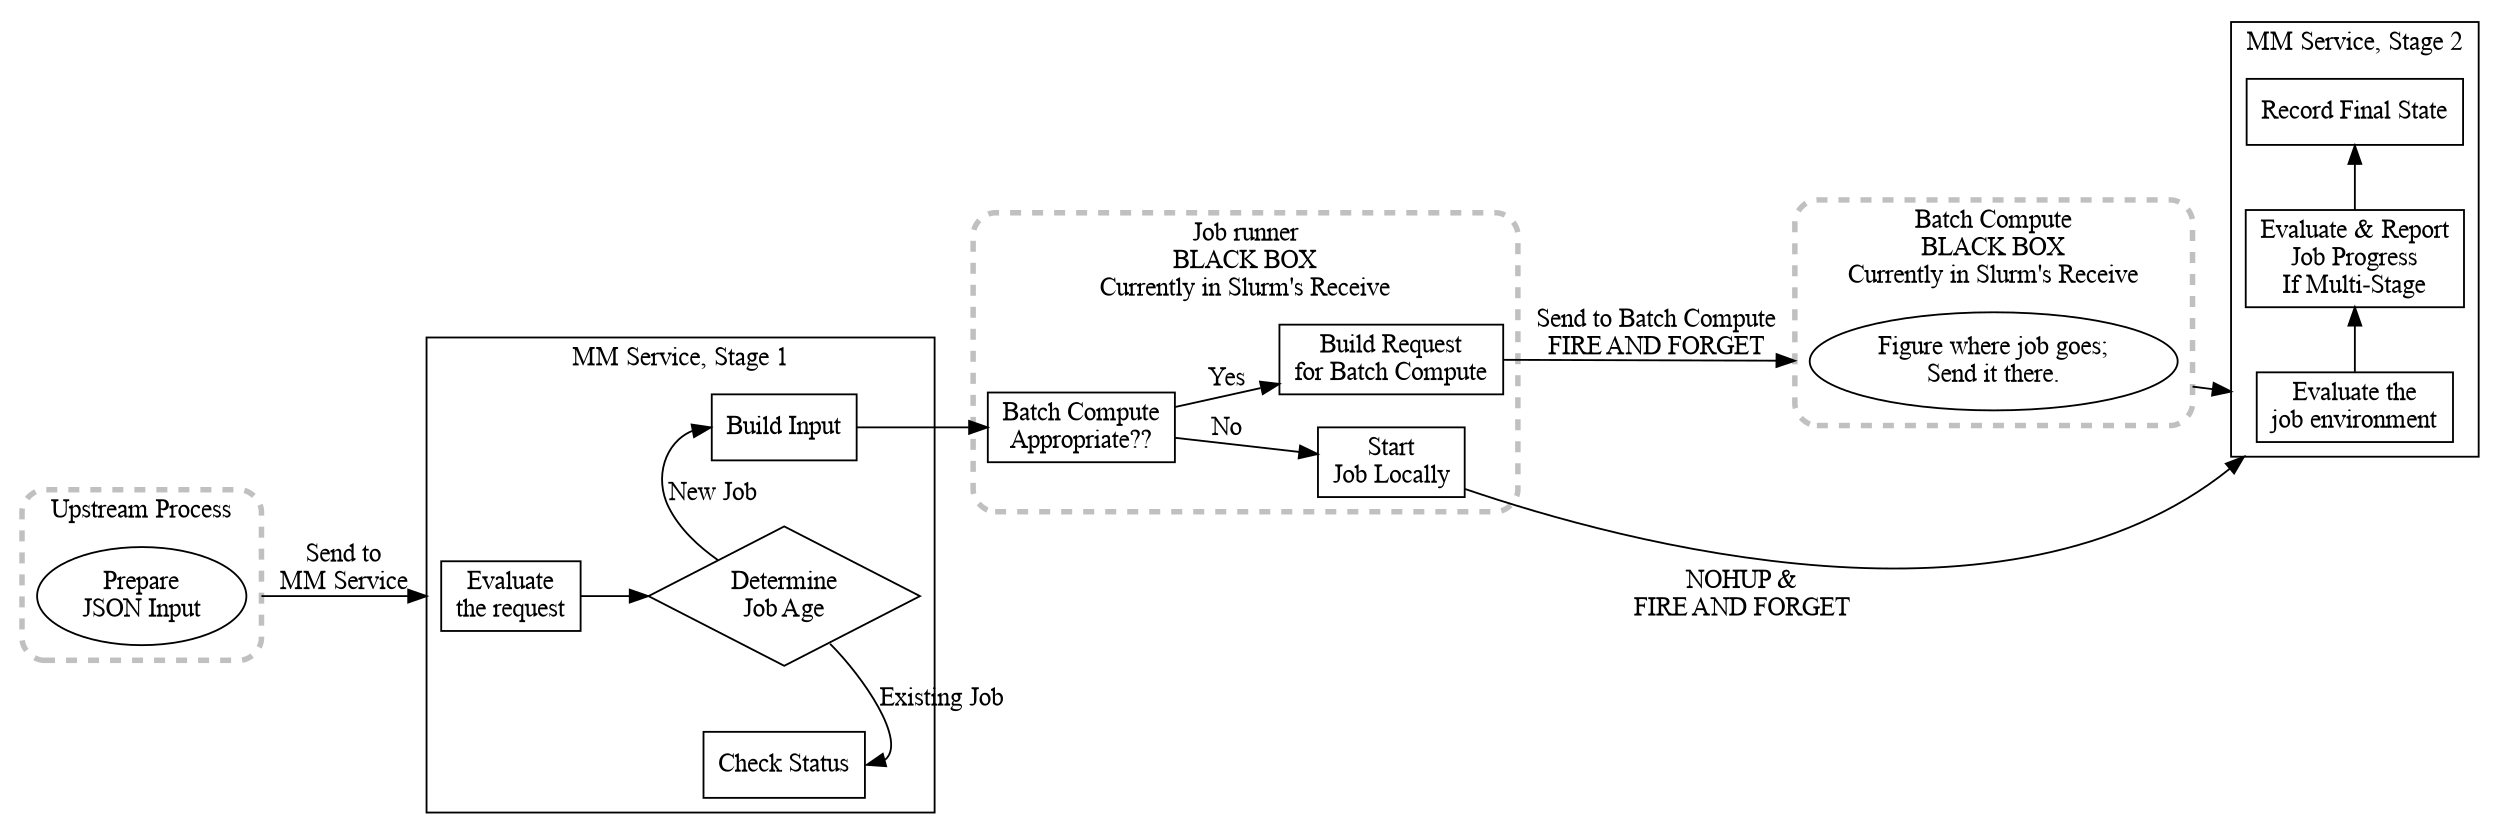 <?xml version="1.0" encoding="UTF-8"?>
<svg xmlns="http://www.w3.org/2000/svg" xmlns:xlink="http://www.w3.org/1999/xlink" width="1363pt" height="455pt" viewBox="0 0 1363 455" version="1.1">
<defs>
<g>
<symbol overflow="visible" id="glyph0-0">
<path style="stroke:none;" d="M 1.938 0 L 1.938 -10 L 8.938 -10 L 8.938 0 Z M 2.156 -1 L 8.719 -1 L 8.719 -9 L 2.156 -9 Z M 2.156 -1 "/>
</symbol>
<symbol overflow="visible" id="glyph0-1">
<path style="stroke:none;" d="M 6.672 -9 L 6.672 -10 L 9.953 -10 L 9.953 -9 L 9.609 -9 C 9.242 -9 8.961 -8.895 8.766 -8.688 C 8.672 -8.582 8.625 -8.352 8.625 -8 L 8.625 -4.141 C 8.625 -3.18 8.531 -2.438 8.344 -1.906 C 8.164 -1.383 7.805 -0.938 7.266 -0.562 C 6.723 -0.188 5.988 0 5.062 0 C 4.051 0 3.281 -0.176 2.75 -0.531 C 2.227 -0.895 1.859 -1.379 1.641 -1.984 C 1.492 -2.391 1.422 -3.164 1.422 -4.312 L 1.422 -8 C 1.422 -8.406 1.344 -8.672 1.188 -8.797 C 1.031 -8.93 0.773 -9 0.422 -9 L 0.078 -9 L 0.078 -10 L 4.078 -10 L 4.078 -9 L 3.719 -9 C 3.344 -9 3.07 -8.91 2.906 -8.734 C 2.789 -8.617 2.734 -8.375 2.734 -8 L 2.734 -4.109 C 2.734 -3.754 2.766 -3.352 2.828 -2.906 C 2.898 -2.457 3.02 -2.109 3.188 -1.859 C 3.363 -1.609 3.613 -1.398 3.938 -1.234 C 4.27 -1.078 4.672 -1 5.141 -1 C 5.742 -1 6.285 -1.125 6.766 -1.375 C 7.242 -1.633 7.57 -1.961 7.75 -2.359 C 7.926 -2.754 8.016 -3.426 8.016 -4.375 L 8.016 -8 C 8.016 -8.414 7.953 -8.676 7.828 -8.781 C 7.641 -8.926 7.367 -9 7.016 -9 Z M 6.672 -9 "/>
</symbol>
<symbol overflow="visible" id="glyph0-2">
<path style="stroke:none;" d="M -0.016 -6 L 1.906 -7 L 2.172 -7 L 2.172 -5.531 C 2.492 -6.07 2.816 -6.453 3.141 -6.672 C 3.473 -6.891 3.816 -7 4.172 -7 C 4.797 -7 5.32 -6.738 5.75 -6.219 C 6.258 -5.582 6.516 -4.754 6.516 -3.734 C 6.516 -2.598 6.207 -1.66 5.594 -0.922 C 5.082 -0.305 4.438 0 3.656 0 C 3.32 0 3.031 -0.098 2.781 -0.297 C 2.602 -0.43 2.398 -0.711 2.172 -1.141 L 2.172 1 C 2.172 1.352 2.195 1.578 2.25 1.672 C 2.301 1.773 2.391 1.852 2.516 1.906 C 2.648 1.969 2.891 2 3.234 2 L 3.234 3 L -0.047 3 L -0.047 2 L 0.125 2 C 0.375 2.008 0.586 1.973 0.766 1.891 C 0.859 1.848 0.926 1.781 0.969 1.688 C 1.02 1.594 1.047 1.363 1.047 1 L 1.047 -4 C 1.047 -4.406 1.023 -4.66 0.984 -4.766 C 0.953 -4.879 0.895 -4.961 0.812 -5.016 C 0.727 -5.066 0.617 -5.094 0.484 -5.094 C 0.379 -5.094 0.238 -5.062 0.062 -5 Z M 2.172 -5.141 L 2.172 -2.906 C 2.172 -2.426 2.191 -2.109 2.234 -1.953 C 2.297 -1.703 2.453 -1.477 2.703 -1.281 C 2.953 -1.094 3.266 -1 3.641 -1 C 4.098 -1 4.469 -1.172 4.75 -1.516 C 5.125 -1.953 5.312 -2.57 5.312 -3.375 C 5.312 -4.289 5.102 -4.992 4.688 -5.484 C 4.395 -5.828 4.047 -6 3.641 -6 C 3.422 -6 3.203 -5.945 2.984 -5.844 C 2.816 -5.77 2.547 -5.535 2.172 -5.141 Z M 2.172 -5.141 "/>
</symbol>
<symbol overflow="visible" id="glyph0-3">
<path style="stroke:none;" d="M 4.484 -7 L 4.484 -5 L 4.266 -5 C 4.086 -5.383 3.863 -5.645 3.594 -5.781 C 3.32 -5.926 2.977 -6 2.562 -6 C 2.238 -6 1.977 -5.926 1.781 -5.781 C 1.582 -5.633 1.484 -5.473 1.484 -5.297 C 1.484 -5.078 1.555 -4.891 1.703 -4.734 C 1.848 -4.578 2.133 -4.41 2.562 -4.234 L 3.562 -3.812 C 4.488 -3.344 4.953 -2.727 4.953 -1.969 C 4.953 -1.375 4.734 -0.895 4.297 -0.531 C 3.867 -0.176 3.391 0 2.859 0 C 2.484 0 2.047 -0.25 1.547 -0.75 C 1.398 -0.914 1.281 -1 1.188 -1 C 1.082 -1 1 -0.664 0.938 0 L 0.719 0 L 0.719 -2 L 0.938 -2 C 1.062 -1.664 1.301 -1.414 1.656 -1.25 C 2.02 -1.082 2.426 -1 2.875 -1 C 3.188 -1 3.441 -1.082 3.641 -1.25 C 3.836 -1.426 3.938 -1.633 3.938 -1.875 C 3.938 -2.164 3.828 -2.41 3.609 -2.609 C 3.391 -2.805 2.945 -3.039 2.281 -3.312 C 1.625 -3.582 1.195 -3.852 1 -4.125 C 0.789 -4.395 0.688 -4.734 0.688 -5.141 C 0.688 -5.672 0.863 -6.113 1.219 -6.469 C 1.57 -6.82 2.031 -7 2.594 -7 C 2.832 -7 3.129 -6.797 3.484 -6.391 C 3.711 -6.129 3.867 -6 3.953 -6 C 4.023 -6 4.082 -6.062 4.125 -6.188 C 4.164 -6.312 4.211 -6.582 4.266 -7 Z M 4.484 -7 "/>
</symbol>
<symbol overflow="visible" id="glyph0-4">
<path style="stroke:none;" d="M 2.25 -9 L 2.25 -7 L 3.719 -7 L 3.719 -6 L 2.25 -6 L 2.25 -2.016 C 2.25 -1.617 2.305 -1.348 2.422 -1.203 C 2.535 -1.066 2.688 -1 2.875 -1 C 3.02 -1 3.164 -1 3.312 -1 C 3.457 -1 3.566 -1 3.641 -1 L 3.906 -1 C 3.75 -0.664 3.523 -0.414 3.234 -0.25 C 2.941 -0.082 2.641 0 2.328 0 C 2.117 0 1.91 -0.055 1.703 -0.172 C 1.504 -0.297 1.359 -0.469 1.266 -0.688 C 1.172 -0.906 1.125 -1.242 1.125 -1.703 L 1.125 -6 L 0.141 -6 L 0.141 -6.469 C 0.391 -6.594 0.645 -6.812 0.906 -7.125 C 1.164 -7.438 1.398 -7.754 1.609 -8.078 C 1.711 -8.242 1.859 -8.551 2.047 -9 Z M 2.25 -9 "/>
</symbol>
<symbol overflow="visible" id="glyph0-5">
<path style="stroke:none;" d="M 2.266 -7 L 2.266 -5.984 C 2.785 -6.66 3.32 -7 3.875 -7 C 4.125 -7 4.332 -6.941 4.5 -6.828 C 4.664 -6.723 4.75 -6.598 4.75 -6.453 C 4.75 -6.328 4.688 -6.219 4.562 -6.125 C 4.445 -6.039 4.305 -6 4.141 -6 C 3.984 -6 3.805 -6 3.609 -6 C 3.41 -6 3.266 -6 3.172 -6 C 3.086 -6 3 -5.969 2.906 -5.906 C 2.695 -5.781 2.484 -5.578 2.266 -5.297 L 2.266 -2 C 2.266 -1.488 2.305 -1.102 2.391 -0.844 C 2.453 -0.664 2.555 -0.645 2.703 -0.781 C 2.859 -0.926 3.078 -1 3.359 -1 L 3.359 0 L 0.156 0 L 0.156 -1 C 0.477 -1 0.719 -1.039 0.875 -1.125 C 0.977 -1.188 1.055 -1.285 1.109 -1.422 C 1.129 -1.492 1.141 -1.688 1.141 -2 L 1.141 -4 C 1.141 -4.457 1.125 -4.727 1.094 -4.812 C 1.062 -4.895 1.004 -4.961 0.922 -5.016 C 0.848 -5.066 0.754 -5.094 0.641 -5.094 C 0.492 -5.094 0.332 -5.062 0.156 -5 L 0.094 -6 L 1.984 -7 Z M 2.266 -7 "/>
</symbol>
<symbol overflow="visible" id="glyph0-6">
<path style="stroke:none;" d="M 1.484 -4 C 1.484 -3.062 1.707 -2.328 2.156 -1.797 C 2.613 -1.266 3.148 -1 3.766 -1 C 4.18 -1 4.539 -1.07 4.844 -1.219 C 5.145 -1.375 5.398 -1.633 5.609 -2 L 5.812 -1.906 C 5.719 -1.426 5.438 -0.988 4.969 -0.594 C 4.508 -0.195 3.938 0 3.25 0 C 2.5 0 1.852 -0.305 1.312 -0.922 C 0.781 -1.535 0.516 -2.363 0.516 -3.406 C 0.516 -4.539 0.785 -5.422 1.328 -6.047 C 1.879 -6.68 2.57 -7 3.406 -7 C 4.102 -7 4.676 -6.727 5.125 -6.188 C 5.582 -5.645 5.812 -4.914 5.812 -4 Z M 1.484 -5 L 4.391 -5 C 4.367 -5.238 4.32 -5.41 4.25 -5.516 C 4.133 -5.66 3.961 -5.773 3.734 -5.859 C 3.504 -5.953 3.27 -6 3.031 -6 C 2.645 -6 2.301 -5.91 2 -5.734 C 1.707 -5.555 1.535 -5.312 1.484 -5 Z M 1.484 -5 "/>
</symbol>
<symbol overflow="visible" id="glyph0-7">
<path style="stroke:none;" d="M 3.984 -1.156 C 3.336 -0.602 2.938 -0.281 2.781 -0.188 C 2.531 -0.062 2.266 0 1.984 0 C 1.555 0 1.203 -0.133 0.922 -0.406 C 0.641 -0.688 0.5 -1.055 0.5 -1.516 C 0.5 -1.797 0.566 -2.039 0.703 -2.25 C 0.891 -2.539 1.211 -2.812 1.672 -3.062 C 2.141 -3.32 2.91 -3.633 3.984 -4 L 3.984 -4.266 C 3.984 -4.93 3.883 -5.383 3.688 -5.625 C 3.488 -5.875 3.203 -6 2.828 -6 C 2.535 -6 2.305 -5.957 2.141 -5.875 C 1.961 -5.789 1.875 -5.691 1.875 -5.578 L 1.891 -5.359 C 1.891 -5.242 1.832 -5.156 1.719 -5.094 C 1.613 -5.031 1.477 -5 1.312 -5 C 1.145 -5 1.004 -5.051 0.891 -5.156 C 0.785 -5.258 0.734 -5.406 0.734 -5.594 C 0.734 -5.945 0.93 -6.27 1.328 -6.562 C 1.734 -6.852 2.301 -7 3.031 -7 C 3.582 -7 4.035 -6.898 4.391 -6.703 C 4.66 -6.555 4.859 -6.328 4.984 -6.016 C 5.066 -5.805 5.109 -5.383 5.109 -4.75 L 5.109 -2.516 C 5.109 -1.879 5.117 -1.488 5.141 -1.344 C 5.16 -1.207 5.195 -1.113 5.25 -1.062 C 5.312 -1.02 5.375 -1 5.438 -1 C 5.508 -1 5.57 -1 5.625 -1 C 5.727 -1 5.914 -1 6.188 -1 C 5.676 -0.332 5.188 0 4.719 0 C 4.5 0 4.32 -0.086 4.188 -0.266 C 4.051 -0.441 3.984 -0.738 3.984 -1.156 Z M 3.984 -1.453 L 3.984 -3 C 3.297 -2.82 2.848 -2.695 2.641 -2.625 C 2.285 -2.488 2.031 -2.348 1.875 -2.203 C 1.719 -2.066 1.641 -1.914 1.641 -1.75 C 1.641 -1.531 1.738 -1.348 1.938 -1.203 C 2.133 -1.066 2.359 -1 2.609 -1 C 2.961 -1 3.422 -1.148 3.984 -1.453 Z M 3.984 -1.453 "/>
</symbol>
<symbol overflow="visible" id="glyph0-8">
<path style="stroke:none;" d="M 2.297 -5.453 C 2.754 -5.984 3.023 -6.285 3.109 -6.359 C 3.305 -6.566 3.523 -6.723 3.766 -6.828 C 4.004 -6.941 4.238 -7 4.469 -7 C 4.863 -7 5.203 -6.863 5.484 -6.594 C 5.766 -6.332 5.953 -5.953 6.047 -5.453 C 6.516 -6.086 6.91 -6.504 7.234 -6.703 C 7.555 -6.898 7.891 -7 8.234 -7 C 8.566 -7 8.863 -6.91 9.125 -6.734 C 9.383 -6.566 9.586 -6.289 9.734 -5.906 C 9.836 -5.645 9.891 -5.234 9.891 -4.672 L 9.891 -2 C 9.891 -1.664 9.922 -1.438 9.984 -1.312 C 10.023 -1.227 10.102 -1.156 10.219 -1.094 C 10.344 -1.031 10.547 -1 10.828 -1 L 10.828 0 L 7.734 0 L 7.734 -1 L 7.859 -1 C 8.129 -1 8.344 -1.047 8.5 -1.141 C 8.602 -1.203 8.676 -1.301 8.719 -1.438 C 8.738 -1.5 8.75 -1.688 8.75 -2 L 8.75 -4.562 C 8.75 -5.039 8.688 -5.379 8.562 -5.578 C 8.383 -5.859 8.098 -6 7.703 -6 C 7.461 -6 7.219 -5.93 6.969 -5.797 C 6.727 -5.672 6.438 -5.438 6.094 -5.094 L 6.078 -5.016 L 6.094 -4.75 L 6.094 -2 C 6.094 -1.633 6.113 -1.406 6.156 -1.312 C 6.207 -1.227 6.297 -1.156 6.422 -1.094 C 6.555 -1.031 6.785 -1 7.109 -1 L 7.109 0 L 3.953 0 L 3.953 -1 C 4.297 -1 4.531 -1.031 4.656 -1.094 C 4.789 -1.164 4.883 -1.273 4.938 -1.422 C 4.957 -1.484 4.969 -1.676 4.969 -2 L 4.969 -4.5 C 4.969 -4.969 4.895 -5.316 4.75 -5.547 C 4.539 -5.848 4.258 -6 3.906 -6 C 3.656 -6 3.41 -5.93 3.172 -5.797 C 2.797 -5.586 2.504 -5.352 2.297 -5.094 L 2.297 -2 C 2.297 -1.645 2.32 -1.414 2.375 -1.312 C 2.438 -1.207 2.52 -1.129 2.625 -1.078 C 2.738 -1.023 2.969 -1 3.312 -1 L 3.312 0 L 0.219 0 L 0.219 -1 C 0.508 -1 0.711 -1.023 0.828 -1.078 C 0.941 -1.129 1.023 -1.211 1.078 -1.328 C 1.141 -1.441 1.172 -1.664 1.172 -2 L 1.172 -4 C 1.172 -4.426 1.148 -4.695 1.109 -4.812 C 1.078 -4.906 1.023 -4.973 0.953 -5.016 C 0.891 -5.066 0.797 -5.094 0.672 -5.094 C 0.547 -5.094 0.395 -5.062 0.219 -5 L 0.109 -6 L 2 -7 L 2.297 -7 Z M 2.297 -5.453 "/>
</symbol>
<symbol overflow="visible" id="glyph0-9">
<path style="stroke:none;" d=""/>
</symbol>
<symbol overflow="visible" id="glyph0-10">
<path style="stroke:none;" d="M 2.875 -4.438 L 2.875 -2 C 2.875 -1.582 2.938 -1.32 3.062 -1.219 C 3.238 -1.07 3.5 -1 3.844 -1 L 4.203 -1 L 4.203 0 L 0.234 0 L 0.234 -1 L 0.578 -1 C 0.973 -1 1.254 -1.094 1.422 -1.281 C 1.516 -1.375 1.562 -1.613 1.562 -2 L 1.562 -8 C 1.562 -8.414 1.5 -8.676 1.375 -8.781 C 1.195 -8.926 0.93 -9 0.578 -9 L 0.234 -9 L 0.234 -10 L 3.625 -10 C 4.457 -10 5.113 -9.898 5.594 -9.703 C 6.07 -9.504 6.473 -9.164 6.797 -8.688 C 7.129 -8.207 7.297 -7.645 7.297 -7 C 7.297 -6.113 7.047 -5.391 6.547 -4.828 C 6.047 -4.273 5.344 -4 4.438 -4 C 4.207 -4 3.961 -4.035 3.703 -4.109 C 3.441 -4.18 3.164 -4.289 2.875 -4.438 Z M 2.875 -5.125 C 3.113 -5.082 3.328 -5.051 3.516 -5.031 C 3.703 -5.008 3.863 -5 4 -5 C 4.469 -5 4.875 -5.176 5.219 -5.531 C 5.562 -5.883 5.734 -6.348 5.734 -6.922 C 5.734 -7.305 5.648 -7.664 5.484 -8 C 5.328 -8.332 5.098 -8.582 4.797 -8.75 C 4.492 -8.914 4.148 -9 3.766 -9 C 3.535 -9 3.238 -8.957 2.875 -8.875 Z M 2.875 -5.125 "/>
</symbol>
<symbol overflow="visible" id="glyph0-11">
<path style="stroke:none;" d="M 3.5 -7 C 4.445 -7 5.207 -6.617 5.781 -5.859 C 6.27 -5.211 6.516 -4.469 6.516 -3.625 C 6.516 -3.031 6.379 -2.43 6.109 -1.828 C 5.836 -1.223 5.469 -0.766 5 -0.453 C 4.531 -0.148 4.004 0 3.422 0 C 2.484 0 1.734 -0.395 1.172 -1.188 C 0.703 -1.852 0.469 -2.602 0.469 -3.438 C 0.469 -4.039 0.609 -4.641 0.891 -5.234 C 1.18 -5.836 1.555 -6.281 2.016 -6.562 C 2.484 -6.852 2.977 -7 3.5 -7 Z M 3.297 -6 C 3.055 -6 2.812 -5.938 2.562 -5.812 C 2.32 -5.688 2.125 -5.461 1.969 -5.141 C 1.82 -4.828 1.75 -4.426 1.75 -3.938 C 1.75 -3.133 1.93 -2.441 2.297 -1.859 C 2.66 -1.285 3.133 -1 3.719 -1 C 4.164 -1 4.531 -1.156 4.812 -1.469 C 5.102 -1.789 5.25 -2.344 5.25 -3.125 C 5.25 -4.102 5.008 -4.867 4.531 -5.422 C 4.207 -5.805 3.797 -6 3.297 -6 Z M 3.297 -6 "/>
</symbol>
<symbol overflow="visible" id="glyph0-12">
<path style="stroke:none;" d="M 5.75 -1.938 C 5.582 -1.312 5.254 -0.832 4.766 -0.5 C 4.273 -0.164 3.727 0 3.125 0 C 2.414 0 1.797 -0.312 1.266 -0.938 C 0.742 -1.57 0.484 -2.426 0.484 -3.5 C 0.484 -4.531 0.773 -5.367 1.359 -6.016 C 1.941 -6.672 2.645 -7 3.469 -7 C 4.082 -7 4.586 -6.844 4.984 -6.531 C 5.379 -6.219 5.578 -5.895 5.578 -5.562 C 5.578 -5.395 5.52 -5.258 5.406 -5.156 C 5.301 -5.051 5.145 -5 4.938 -5 C 4.676 -5 4.477 -5.051 4.344 -5.156 C 4.258 -5.219 4.203 -5.332 4.172 -5.5 C 4.148 -5.664 4.062 -5.789 3.906 -5.875 C 3.75 -5.957 3.531 -6 3.25 -6 C 2.789 -6 2.422 -5.832 2.141 -5.5 C 1.773 -5.062 1.594 -4.488 1.594 -3.781 C 1.594 -3.039 1.773 -2.391 2.141 -1.828 C 2.504 -1.273 3 -1 3.625 -1 C 4.07 -1 4.473 -1.094 4.828 -1.281 C 5.078 -1.414 5.32 -1.656 5.562 -2 Z M 5.75 -1.938 "/>
</symbol>
<symbol overflow="visible" id="glyph0-13">
<path style="stroke:none;" d="M 5.734 0 L 2.141 -8.422 L 2.141 -2 C 2.141 -1.582 2.203 -1.32 2.328 -1.219 C 2.492 -1.07 2.758 -1 3.125 -1 L 3.453 -1 L 3.453 0 L 0.234 0 L 0.234 -1 L 0.562 -1 C 0.957 -1 1.234 -1.086 1.391 -1.266 C 1.492 -1.367 1.547 -1.613 1.547 -2 L 1.547 -8 C 1.547 -8.301 1.5 -8.52 1.406 -8.656 C 1.344 -8.75 1.223 -8.828 1.047 -8.891 C 0.879 -8.961 0.609 -9 0.234 -9 L 0.234 -10 L 2.859 -10 L 6.219 -1.891 L 9.531 -10 L 12.156 -10 L 12.156 -9 L 11.828 -9 C 11.43 -9 11.156 -8.91 11 -8.734 C 10.895 -8.629 10.844 -8.383 10.844 -8 L 10.844 -2 C 10.844 -1.582 10.906 -1.32 11.031 -1.219 C 11.195 -1.07 11.461 -1 11.828 -1 L 12.156 -1 L 12.156 0 L 8.219 0 L 8.219 -1 L 8.547 -1 C 8.941 -1 9.219 -1.086 9.375 -1.266 C 9.477 -1.367 9.531 -1.613 9.531 -2 L 9.531 -8.422 L 5.953 0 Z M 5.734 0 "/>
</symbol>
<symbol overflow="visible" id="glyph0-14">
<path style="stroke:none;" d="M 6.422 -10 L 6.422 -7 L 6.172 -7 C 6.086 -7.457 5.938 -7.82 5.719 -8.094 C 5.508 -8.375 5.207 -8.594 4.812 -8.75 C 4.426 -8.914 4.023 -9 3.609 -9 C 3.129 -9 2.734 -8.863 2.422 -8.594 C 2.117 -8.32 1.969 -8.016 1.969 -7.672 C 1.969 -7.41 2.066 -7.172 2.266 -6.953 C 2.547 -6.641 3.219 -6.219 4.281 -5.688 C 5.145 -5.258 5.734 -4.914 6.047 -4.656 C 6.359 -4.406 6.598 -4.102 6.766 -3.75 C 6.941 -3.406 7.031 -3.039 7.031 -2.656 C 7.031 -1.938 6.758 -1.312 6.219 -0.781 C 5.676 -0.258 4.973 0 4.109 0 C 3.848 0 3.598 -0.035 3.359 -0.109 C 3.211 -0.16 2.914 -0.32 2.469 -0.594 C 2.031 -0.863 1.754 -1 1.641 -1 C 1.523 -1 1.43 -0.93 1.359 -0.797 C 1.297 -0.672 1.25 -0.406 1.219 0 L 0.969 0 L 0.969 -3 L 1.219 -3 C 1.332 -2.5 1.488 -2.125 1.688 -1.875 C 1.895 -1.625 2.203 -1.414 2.609 -1.25 C 3.023 -1.082 3.477 -1 3.969 -1 C 4.539 -1 4.988 -1.156 5.312 -1.469 C 5.645 -1.789 5.812 -2.172 5.812 -2.609 C 5.812 -2.848 5.75 -3.094 5.625 -3.344 C 5.5 -3.594 5.305 -3.82 5.047 -4.031 C 4.867 -4.176 4.383 -4.461 3.594 -4.891 C 2.801 -5.316 2.234 -5.656 1.891 -5.906 C 1.555 -6.156 1.301 -6.426 1.125 -6.719 C 0.957 -7.02 0.875 -7.352 0.875 -7.719 C 0.875 -8.332 1.129 -8.863 1.641 -9.312 C 2.148 -9.77 2.801 -10 3.594 -10 C 4.082 -10 4.602 -9.773 5.156 -9.328 C 5.414 -9.109 5.598 -9 5.703 -9 C 5.816 -9 5.91 -9.062 5.984 -9.188 C 6.066 -9.32 6.129 -9.594 6.172 -10 Z M 6.422 -10 "/>
</symbol>
<symbol overflow="visible" id="glyph0-15">
<path style="stroke:none;" d="M 0.109 -7 L 3.062 -7 L 3.062 -6 L 2.875 -6 C 2.695 -6 2.562 -5.953 2.469 -5.859 C 2.375 -5.773 2.328 -5.66 2.328 -5.516 C 2.328 -5.359 2.375 -5.172 2.469 -4.953 L 3.922 -1.484 L 5.391 -5.078 C 5.492 -5.328 5.547 -5.52 5.547 -5.656 C 5.547 -5.719 5.523 -5.77 5.484 -5.812 C 5.441 -5.883 5.379 -5.93 5.297 -5.953 C 5.223 -5.984 5.066 -6 4.828 -6 L 4.828 -7 L 6.875 -7 L 6.875 -6 C 6.633 -5.977 6.473 -5.93 6.391 -5.859 C 6.223 -5.734 6.078 -5.523 5.953 -5.234 L 3.719 0 L 3.453 0 L 1.203 -5.141 C 1.098 -5.367 1 -5.531 0.906 -5.625 C 0.82 -5.727 0.707 -5.816 0.562 -5.891 C 0.488 -5.93 0.336 -5.969 0.109 -6 Z M 0.109 -7 "/>
</symbol>
<symbol overflow="visible" id="glyph0-16">
<path style="stroke:none;" d="M 2.031 -10 C 2.219 -10 2.379 -9.945 2.516 -9.844 C 2.648 -9.75 2.719 -9.633 2.719 -9.5 C 2.719 -9.363 2.648 -9.242 2.516 -9.141 C 2.379 -9.047 2.219 -9 2.031 -9 C 1.832 -9 1.664 -9.047 1.531 -9.141 C 1.395 -9.242 1.328 -9.363 1.328 -9.5 C 1.328 -9.633 1.395 -9.75 1.531 -9.844 C 1.664 -9.945 1.832 -10 2.031 -10 Z M 2.594 -7 L 2.594 -2 C 2.594 -1.664 2.617 -1.441 2.672 -1.328 C 2.734 -1.211 2.816 -1.129 2.922 -1.078 C 3.035 -1.023 3.242 -1 3.547 -1 L 3.547 0 L 0.5 0 L 0.5 -1 C 0.812 -1 1.02 -1.023 1.125 -1.078 C 1.227 -1.129 1.312 -1.211 1.375 -1.328 C 1.438 -1.441 1.469 -1.664 1.469 -2 L 1.469 -4 C 1.469 -4.426 1.445 -4.703 1.406 -4.828 C 1.375 -4.91 1.32 -4.973 1.25 -5.016 C 1.188 -5.066 1.094 -5.094 0.969 -5.094 C 0.844 -5.094 0.688 -5.062 0.5 -5 L 0.406 -6 L 2.297 -7 Z M 2.594 -7 "/>
</symbol>
<symbol overflow="visible" id="glyph0-17">
<path style="stroke:none;" d="M 0.75 2 L 0.75 1.734 C 1.219 1.586 1.582 1.363 1.844 1.062 C 2.102 0.77 2.234 0.457 2.234 0.125 C 2.234 0.051 2.211 -0.008 2.172 -0.062 C 2.141 -0.102 2.109 -0.125 2.078 -0.125 C 2.023 -0.125 1.914 -0.094 1.75 -0.031 C 1.664 -0.008 1.578 0 1.484 0 C 1.254 0 1.07 -0.039 0.938 -0.125 C 0.812 -0.207 0.75 -0.328 0.75 -0.484 C 0.75 -0.617 0.832 -0.738 1 -0.844 C 1.176 -0.945 1.391 -1 1.641 -1 C 1.941 -1 2.207 -0.891 2.438 -0.672 C 2.676 -0.461 2.797 -0.18 2.797 0.172 C 2.797 0.547 2.629 0.895 2.297 1.219 C 1.973 1.551 1.457 1.812 0.75 2 Z M 0.75 2 "/>
</symbol>
<symbol overflow="visible" id="glyph0-18">
<path style="stroke:none;" d="M 2.109 -2.797 C 1.723 -2.984 1.426 -3.242 1.219 -3.578 C 1.02 -3.922 0.922 -4.297 0.922 -4.703 C 0.922 -5.328 1.156 -5.863 1.625 -6.312 C 2.094 -6.77 2.691 -7 3.422 -7 C 4.016 -7 4.531 -7 4.969 -7 L 6.297 -7 C 6.492 -7 6.609 -6.988 6.641 -6.969 C 6.672 -6.945 6.691 -6.914 6.703 -6.875 C 6.734 -6.812 6.75 -6.691 6.75 -6.516 C 6.75 -6.328 6.738 -6.195 6.719 -6.125 C 6.695 -6.082 6.672 -6.051 6.641 -6.031 C 6.609 -6.008 6.492 -6 6.297 -6 L 5.484 -6 C 5.734 -5.613 5.859 -5.117 5.859 -4.516 C 5.859 -3.816 5.633 -3.223 5.188 -2.734 C 4.75 -2.242 4.156 -2 3.406 -2 C 3.094 -2 2.773 -2.133 2.453 -2.406 C 2.254 -2.195 2.117 -2.016 2.047 -1.859 C 1.973 -1.703 1.938 -1.566 1.938 -1.453 C 1.938 -1.367 1.973 -1.281 2.047 -1.188 C 2.117 -1.102 2.266 -1.039 2.484 -1 C 2.617 -1 2.941 -1 3.453 -1 C 4.391 -1 5 -1 5.281 -1 C 5.695 -0.938 6.031 -0.77 6.281 -0.5 C 6.539 -0.238 6.672 0.082 6.672 0.469 C 6.672 1 6.43 1.5 5.953 1.969 C 5.234 2.656 4.301 3 3.156 3 C 2.281 3 1.539 2.801 0.938 2.406 C 0.594 2.176 0.422 1.941 0.422 1.703 C 0.422 1.586 0.445 1.477 0.5 1.375 C 0.57 1.207 0.727 0.973 0.969 0.672 C 1 0.629 1.234 0.383 1.672 -0.062 C 1.43 -0.238 1.258 -0.395 1.156 -0.531 C 1.062 -0.664 1.016 -0.82 1.016 -1 C 1.016 -1.188 1.078 -1.41 1.203 -1.672 C 1.336 -1.941 1.641 -2.316 2.109 -2.797 Z M 3.297 -6 C 2.961 -6 2.68 -5.891 2.453 -5.672 C 2.223 -5.461 2.109 -5.133 2.109 -4.688 C 2.109 -4.113 2.266 -3.672 2.578 -3.359 C 2.816 -3.117 3.117 -3 3.484 -3 C 3.828 -3 4.109 -3.102 4.328 -3.312 C 4.555 -3.52 4.672 -3.844 4.672 -4.281 C 4.672 -4.863 4.516 -5.316 4.203 -5.641 C 3.961 -5.879 3.66 -6 3.297 -6 Z M 2.047 0 C 1.828 0.207 1.66 0.398 1.547 0.578 C 1.441 0.766 1.391 0.938 1.391 1.094 C 1.391 1.289 1.52 1.461 1.781 1.609 C 2.238 1.867 2.898 2 3.766 2 C 4.586 2 5.191 1.859 5.578 1.578 C 5.973 1.297 6.172 0.992 6.172 0.672 C 6.172 0.441 6.055 0.273 5.828 0.172 C 5.586 0.078 5.113 0.02 4.406 0 C 3.383 0 2.598 0 2.047 0 Z M 2.047 0 "/>
</symbol>
<symbol overflow="visible" id="glyph0-19">
<path style="stroke:none;" d="M 1.641 -9 L 3.891 -10 L 4.125 -10 L 4.125 -2 C 4.125 -1.625 4.145 -1.391 4.188 -1.297 C 4.227 -1.203 4.316 -1.129 4.453 -1.078 C 4.598 -1.035 4.879 -1.008 5.297 -1 L 5.297 0 L 1.812 0 L 1.812 -1 C 2.25 -1.008 2.531 -1.035 2.656 -1.078 C 2.781 -1.129 2.867 -1.191 2.922 -1.266 C 2.973 -1.348 3 -1.594 3 -2 L 3 -7 C 3 -7.445 2.977 -7.734 2.938 -7.859 C 2.906 -7.953 2.844 -8.031 2.75 -8.094 C 2.664 -8.164 2.566 -8.203 2.453 -8.203 C 2.285 -8.203 2.051 -8.133 1.75 -8 Z M 1.641 -9 "/>
</symbol>
<symbol overflow="visible" id="glyph0-20">
<path style="stroke:none;" d="M 1.391 -9 L 1.391 -10 L 5.359 -10 L 5.359 -9 L 5.031 -9 C 4.656 -9 4.379 -8.922 4.203 -8.766 C 4.098 -8.648 4.047 -8.395 4.047 -8 L 4.047 -3.375 C 4.047 -2.664 3.969 -2.086 3.812 -1.641 C 3.664 -1.203 3.406 -0.816 3.031 -0.484 C 2.656 -0.16 2.203 0 1.672 0 C 1.234 0 0.891 -0.055 0.641 -0.172 C 0.398 -0.297 0.281 -0.438 0.281 -0.594 C 0.281 -0.719 0.336 -0.812 0.453 -0.875 C 0.598 -0.957 0.773 -1 0.984 -1 C 1.129 -1 1.258 -1 1.375 -1 C 1.488 -1 1.633 -1 1.812 -1 C 1.914 -1 2.051 -1 2.219 -1 C 2.344 -1 2.457 -1.066 2.562 -1.203 C 2.676 -1.348 2.734 -1.602 2.734 -1.969 L 2.734 -8 C 2.734 -8.332 2.703 -8.555 2.641 -8.672 C 2.598 -8.754 2.504 -8.82 2.359 -8.875 C 2.16 -8.957 1.953 -9 1.734 -9 Z M 1.391 -9 "/>
</symbol>
<symbol overflow="visible" id="glyph0-21">
<path style="stroke:none;" d="M 2.156 -5.719 C 2.758 -6.57 3.414 -7 4.125 -7 C 4.758 -7 5.316 -6.707 5.797 -6.125 C 6.273 -5.551 6.516 -4.758 6.516 -3.75 C 6.516 -2.582 6.145 -1.641 5.406 -0.922 C 4.77 -0.305 4.066 0 3.297 0 C 2.93 0 2.562 -0.102 2.188 -0.312 C 1.812 -0.531 1.426 -0.852 1.031 -1.281 L 1.031 -7 C 1.031 -7.438 1.008 -7.703 0.969 -7.797 C 0.938 -7.898 0.883 -7.977 0.812 -8.031 C 0.738 -8.082 0.648 -8.109 0.547 -8.109 C 0.422 -8.109 0.258 -8.07 0.062 -8 L -0.031 -9 L 1.844 -10 L 2.156 -10 Z M 2.156 -5.297 L 2.156 -1.672 C 2.383 -1.453 2.625 -1.285 2.875 -1.172 C 3.125 -1.055 3.379 -1 3.641 -1 C 4.047 -1 4.426 -1.219 4.781 -1.656 C 5.145 -2.102 5.328 -2.75 5.328 -3.594 C 5.328 -4.363 5.145 -4.957 4.781 -5.375 C 4.426 -5.789 4.023 -6 3.578 -6 C 3.336 -6 3.098 -5.941 2.859 -5.828 C 2.672 -5.734 2.438 -5.555 2.156 -5.297 Z M 2.156 -5.297 "/>
</symbol>
<symbol overflow="visible" id="glyph0-22">
<path style="stroke:none;" d="M 5.922 -7 L 5.922 -3 C 5.922 -2.562 5.938 -2.289 5.969 -2.188 C 6.008 -2.094 6.066 -2.016 6.141 -1.953 C 6.211 -1.898 6.301 -1.875 6.406 -1.875 C 6.551 -1.875 6.711 -1.914 6.891 -2 L 6.984 -1 L 5.109 0 L 4.797 0 L 4.797 -1.516 C 4.254 -0.848 3.844 -0.426 3.562 -0.25 C 3.281 -0.082 2.984 0 2.672 0 C 2.328 0 2.023 -0.094 1.766 -0.281 C 1.504 -0.477 1.32 -0.727 1.219 -1.031 C 1.125 -1.344 1.078 -1.773 1.078 -2.328 L 1.078 -5 C 1.078 -5.312 1.047 -5.523 0.984 -5.641 C 0.922 -5.754 0.828 -5.844 0.703 -5.906 C 0.578 -5.969 0.348 -6 0.016 -6 L 0.016 -7 L 2.203 -7 L 2.203 -2.516 C 2.203 -1.891 2.301 -1.477 2.5 -1.281 C 2.707 -1.094 2.957 -1 3.25 -1 C 3.438 -1 3.656 -1.062 3.906 -1.188 C 4.156 -1.32 4.453 -1.578 4.797 -1.953 L 4.797 -5 C 4.797 -5.383 4.727 -5.645 4.594 -5.781 C 4.469 -5.914 4.203 -5.988 3.797 -6 L 3.797 -7 Z M 5.922 -7 "/>
</symbol>
<symbol overflow="visible" id="glyph0-23">
<path style="stroke:none;" d="M 2.266 -5.484 C 2.992 -6.492 3.691 -7 4.359 -7 C 4.703 -7 4.992 -6.91 5.234 -6.734 C 5.484 -6.566 5.68 -6.289 5.828 -5.906 C 5.93 -5.633 5.984 -5.219 5.984 -4.656 L 5.984 -2 C 5.984 -1.656 6.016 -1.426 6.078 -1.312 C 6.129 -1.207 6.207 -1.129 6.312 -1.078 C 6.426 -1.023 6.633 -1 6.938 -1 L 6.938 0 L 3.844 0 L 3.844 -1 L 3.969 -1 C 4.258 -1 4.461 -1.035 4.578 -1.109 C 4.703 -1.191 4.785 -1.305 4.828 -1.453 C 4.848 -1.504 4.859 -1.688 4.859 -2 L 4.859 -4.453 C 4.859 -4.992 4.785 -5.383 4.641 -5.625 C 4.492 -5.875 4.242 -6 3.891 -6 C 3.348 -6 2.805 -5.68 2.266 -5.047 L 2.266 -2 C 2.266 -1.633 2.289 -1.41 2.344 -1.328 C 2.406 -1.211 2.488 -1.129 2.594 -1.078 C 2.707 -1.023 2.938 -1 3.281 -1 L 3.281 0 L 0.188 0 L 0.188 -1 L 0.328 -1 C 0.641 -1 0.852 -1.066 0.969 -1.203 C 1.082 -1.348 1.141 -1.613 1.141 -2 L 1.141 -4 C 1.141 -4.445 1.117 -4.719 1.078 -4.812 C 1.047 -4.906 0.992 -4.973 0.922 -5.016 C 0.859 -5.066 0.766 -5.094 0.641 -5.094 C 0.516 -5.094 0.363 -5.062 0.188 -5 L 0.078 -6 L 1.969 -7 L 2.266 -7 Z M 2.266 -5.484 "/>
</symbol>
<symbol overflow="visible" id="glyph0-24">
<path style="stroke:none;" d="M 6.469 -5.422 C 7.113 -5.266 7.594 -5.016 7.906 -4.672 C 8.352 -4.191 8.578 -3.602 8.578 -2.906 C 8.578 -2.375 8.43 -1.867 8.141 -1.391 C 7.848 -0.91 7.445 -0.555 6.938 -0.328 C 6.426 -0.109 5.648 0 4.609 0 L 0.234 0 L 0.234 -1 L 0.578 -1 C 0.973 -1 1.254 -1.086 1.422 -1.266 C 1.523 -1.379 1.578 -1.625 1.578 -2 L 1.578 -8 C 1.578 -8.414 1.508 -8.676 1.375 -8.781 C 1.195 -8.926 0.93 -9 0.578 -9 L 0.234 -9 L 0.234 -10 L 4.234 -10 C 4.984 -10 5.582 -9.941 6.031 -9.828 C 6.719 -9.672 7.238 -9.379 7.594 -8.953 C 7.957 -8.535 8.141 -8.051 8.141 -7.5 C 8.141 -7.031 8 -6.609 7.719 -6.234 C 7.438 -5.867 7.02 -5.598 6.469 -5.422 Z M 2.891 -6.078 C 3.055 -6.055 3.25 -6.035 3.469 -6.016 C 3.688 -6.004 3.926 -6 4.188 -6 C 4.852 -6 5.352 -6.055 5.688 -6.172 C 6.02 -6.285 6.273 -6.457 6.453 -6.688 C 6.629 -6.926 6.719 -7.18 6.719 -7.453 C 6.719 -7.879 6.492 -8.242 6.047 -8.547 C 5.609 -8.848 4.969 -9 4.125 -9 C 3.664 -9 3.254 -8.957 2.891 -8.875 Z M 2.891 -1.188 C 3.422 -1.062 3.941 -1 4.453 -1 C 5.273 -1 5.898 -1.18 6.328 -1.547 C 6.766 -1.922 6.984 -2.379 6.984 -2.922 C 6.984 -3.273 6.883 -3.613 6.688 -3.938 C 6.5 -4.27 6.18 -4.531 5.734 -4.719 C 5.297 -4.906 4.75 -5 4.094 -5 C 3.812 -5 3.57 -4.992 3.375 -4.984 C 3.176 -4.973 3.016 -4.957 2.891 -4.938 Z M 2.891 -1.188 "/>
</symbol>
<symbol overflow="visible" id="glyph0-25">
<path style="stroke:none;" d="M 8.031 -3 L 8.25 -2.938 L 7.453 0 L 0.281 0 L 0.281 -1 L 0.625 -1 C 1.02 -1 1.301 -1.094 1.469 -1.281 C 1.562 -1.383 1.609 -1.625 1.609 -2 L 1.609 -8 C 1.609 -8.414 1.547 -8.676 1.422 -8.781 C 1.242 -8.926 0.977 -9 0.625 -9 L 0.281 -9 L 0.281 -10 L 4.484 -10 L 4.484 -9 C 3.984 -9.008 3.633 -8.977 3.438 -8.906 C 3.238 -8.844 3.102 -8.766 3.031 -8.672 C 2.957 -8.578 2.922 -8.352 2.922 -8 L 2.922 -2.078 C 2.922 -1.691 2.957 -1.426 3.031 -1.281 C 3.082 -1.188 3.164 -1.113 3.281 -1.062 C 3.395 -1.02 3.754 -1 4.359 -1 L 5.031 -1 C 5.738 -1 6.238 -1.051 6.531 -1.156 C 6.82 -1.258 7.082 -1.445 7.312 -1.719 C 7.551 -1.988 7.789 -2.414 8.031 -3 Z M 8.031 -3 "/>
</symbol>
<symbol overflow="visible" id="glyph0-26">
<path style="stroke:none;" d="M 6.406 -3 L 2.812 -3 L 2.188 -1.641 C 2.031 -1.473 1.953 -1.348 1.953 -1.266 C 1.953 -1.203 2.02 -1.145 2.156 -1.094 C 2.289 -1.039 2.582 -1.008 3.031 -1 L 3.031 0 L 0.109 0 L 0.109 -1 C 0.492 -1.039 0.742 -1.094 0.859 -1.156 C 1.098 -1.289 1.359 -1.566 1.641 -1.984 L 4.891 -10 L 5.141 -10 L 8.359 -1.766 C 8.617 -1.453 8.852 -1.25 9.062 -1.156 C 9.281 -1.062 9.578 -1.008 9.953 -1 L 9.953 0 L 6.297 0 L 6.297 -1 C 6.672 -1.008 6.922 -1.047 7.047 -1.109 C 7.172 -1.172 7.234 -1.25 7.234 -1.344 C 7.234 -1.457 7.145 -1.645 6.969 -1.906 Z M 6.219 -4 L 4.641 -7.75 L 3.031 -4 Z M 6.219 -4 "/>
</symbol>
<symbol overflow="visible" id="glyph0-27">
<path style="stroke:none;" d="M 8.422 -10 L 8.641 -7 L 8.422 -7 C 8.141 -7.707 7.734 -8.219 7.203 -8.531 C 6.68 -8.844 6.055 -9 5.328 -9 C 4.711 -9 4.156 -8.852 3.656 -8.562 C 3.164 -8.27 2.773 -7.805 2.484 -7.172 C 2.203 -6.535 2.062 -5.742 2.062 -4.797 C 2.062 -4.016 2.195 -3.336 2.469 -2.766 C 2.738 -2.203 3.141 -1.766 3.672 -1.453 C 4.211 -1.148 4.832 -1 5.531 -1 C 6.133 -1 6.664 -1.129 7.125 -1.391 C 7.582 -1.66 8.086 -2.195 8.641 -3 L 8.859 -3 C 8.391 -1.957 7.844 -1.195 7.219 -0.719 C 6.602 -0.238 5.867 0 5.016 0 C 3.484 0 2.289 -0.586 1.438 -1.766 C 0.812 -2.641 0.5 -3.672 0.5 -4.859 C 0.5 -5.805 0.707 -6.68 1.125 -7.484 C 1.539 -8.285 2.109 -8.906 2.828 -9.344 C 3.555 -9.781 4.352 -10 5.219 -10 C 5.883 -10 6.547 -9.742 7.203 -9.234 C 7.391 -9.078 7.523 -9 7.609 -9 C 7.734 -9 7.844 -9.066 7.938 -9.203 C 8.051 -9.391 8.133 -9.656 8.188 -10 Z M 8.422 -10 "/>
</symbol>
<symbol overflow="visible" id="glyph0-28">
<path style="stroke:none;" d="M 4.188 -5.062 L 7.609 -2.156 C 8.172 -1.781 8.648 -1.5 9.047 -1.312 C 9.441 -1.125 9.836 -1.02 10.234 -1 L 10.234 0 L 5.812 0 L 5.812 -1 C 6.082 -1 6.273 -1.039 6.391 -1.125 C 6.504 -1.207 6.562 -1.297 6.562 -1.391 C 6.562 -1.492 6.539 -1.582 6.5 -1.656 C 6.457 -1.738 6.316 -1.891 6.078 -2.109 L 2.875 -5 L 2.875 -2 C 2.875 -1.664 2.906 -1.441 2.969 -1.328 C 3.008 -1.242 3.102 -1.176 3.25 -1.125 C 3.445 -1.039 3.656 -1 3.875 -1 L 4.188 -1 L 4.188 0 L 0.234 0 L 0.234 -1 L 0.562 -1 C 0.945 -1 1.223 -1.078 1.391 -1.234 C 1.504 -1.348 1.562 -1.602 1.562 -2 L 1.562 -8 C 1.562 -8.332 1.531 -8.555 1.469 -8.672 C 1.426 -8.754 1.332 -8.82 1.188 -8.875 C 0.988 -8.957 0.781 -9 0.562 -9 L 0.234 -9 L 0.234 -10 L 4.188 -10 L 4.188 -9 L 3.875 -9 C 3.656 -9 3.445 -8.961 3.25 -8.891 C 3.113 -8.836 3.016 -8.758 2.953 -8.656 C 2.898 -8.551 2.875 -8.332 2.875 -8 L 2.875 -5.156 C 2.969 -5.238 3.281 -5.504 3.812 -5.953 C 5.164 -7.078 5.984 -7.828 6.266 -8.203 C 6.391 -8.367 6.453 -8.516 6.453 -8.641 C 6.453 -8.734 6.398 -8.816 6.297 -8.891 C 6.203 -8.961 6.047 -9 5.828 -9 L 5.609 -9 L 5.609 -10 L 9.016 -10 L 9.016 -9 C 8.816 -9 8.633 -8.973 8.469 -8.922 C 8.301 -8.867 8.098 -8.773 7.859 -8.641 C 7.617 -8.504 7.328 -8.281 6.984 -7.969 C 6.879 -7.875 6.414 -7.391 5.594 -6.516 Z M 4.188 -5.062 "/>
</symbol>
<symbol overflow="visible" id="glyph0-29">
<path style="stroke:none;" d="M 5.125 -10 C 6.332 -10 7.375 -9.523 8.25 -8.578 C 9.133 -7.641 9.578 -6.469 9.578 -5.062 C 9.578 -3.602 9.129 -2.395 8.234 -1.438 C 7.348 -0.477 6.273 0 5.016 0 C 3.742 0 2.672 -0.469 1.797 -1.406 C 0.93 -2.344 0.5 -3.551 0.5 -5.031 C 0.5 -6.551 1 -7.789 2 -8.75 C 2.875 -9.582 3.914 -10 5.125 -10 Z M 4.984 -9 C 4.16 -9 3.5 -8.719 3 -8.156 C 2.375 -7.445 2.062 -6.414 2.062 -5.062 C 2.062 -3.676 2.383 -2.609 3.031 -1.859 C 3.531 -1.285 4.188 -1 5 -1 C 5.863 -1 6.578 -1.312 7.141 -1.938 C 7.711 -2.562 8 -3.547 8 -4.891 C 8 -6.348 7.688 -7.43 7.062 -8.141 C 6.562 -8.711 5.867 -9 4.984 -9 Z M 4.984 -9 "/>
</symbol>
<symbol overflow="visible" id="glyph0-30">
<path style="stroke:none;" d="M 5.719 -5.094 L 7.703 -2.172 C 8.254 -1.672 8.66 -1.352 8.922 -1.219 C 9.191 -1.082 9.535 -1.008 9.953 -1 L 9.953 0 L 5.969 0 L 5.969 -1 C 6.238 -1 6.438 -1.02 6.562 -1.062 C 6.656 -1.082 6.734 -1.117 6.797 -1.172 C 6.859 -1.234 6.891 -1.297 6.891 -1.359 C 6.891 -1.422 6.867 -1.488 6.828 -1.562 C 6.797 -1.613 6.672 -1.75 6.453 -1.969 L 4.953 -4.094 L 2.938 -1.453 C 2.727 -1.359 2.602 -1.297 2.562 -1.266 C 2.52 -1.242 2.5 -1.211 2.5 -1.172 C 2.5 -1.129 2.562 -1.086 2.688 -1.047 C 2.812 -1.016 3.047 -1 3.391 -1 L 3.391 0 L 0.109 0 L 0.109 -1 C 0.336 -1.008 0.535 -1.035 0.703 -1.078 C 0.992 -1.141 1.266 -1.219 1.516 -1.312 C 1.773 -1.414 2.066 -1.578 2.391 -1.797 L 4.578 -4.625 L 2.75 -7.25 C 2.25 -7.957 1.82 -8.422 1.469 -8.641 C 1.125 -8.867 0.727 -8.988 0.281 -9 L 0.281 -10 L 4.578 -10 L 4.578 -9 C 4.211 -8.988 3.961 -8.926 3.828 -8.812 C 3.691 -8.695 3.625 -8.578 3.625 -8.453 C 3.625 -8.273 3.734 -8.016 3.953 -7.672 L 5.359 -5.625 L 7.016 -7.766 C 7.211 -7.992 7.332 -8.148 7.375 -8.234 C 7.414 -8.328 7.438 -8.422 7.438 -8.516 C 7.438 -8.598 7.41 -8.676 7.359 -8.75 C 7.285 -8.844 7.195 -8.906 7.094 -8.938 C 6.988 -8.977 6.773 -9 6.453 -9 L 6.453 -10 L 9.734 -10 L 9.734 -9 C 9.473 -8.988 9.258 -8.945 9.094 -8.875 C 8.844 -8.77 8.613 -8.629 8.406 -8.453 C 8.207 -8.273 7.922 -7.941 7.547 -7.453 Z M 5.719 -5.094 "/>
</symbol>
<symbol overflow="visible" id="glyph0-31">
<path style="stroke:none;" d="M 2.594 -10 L 2.594 -2 C 2.594 -1.664 2.617 -1.441 2.672 -1.328 C 2.734 -1.223 2.82 -1.141 2.938 -1.078 C 3.062 -1.023 3.285 -1 3.609 -1 L 3.609 0 L 0.531 0 L 0.531 -1 C 0.82 -1 1.02 -1.023 1.125 -1.078 C 1.227 -1.129 1.305 -1.211 1.359 -1.328 C 1.422 -1.441 1.453 -1.664 1.453 -2 L 1.453 -7 C 1.453 -7.438 1.438 -7.703 1.406 -7.797 C 1.375 -7.898 1.32 -7.977 1.25 -8.031 C 1.176 -8.082 1.086 -8.109 0.984 -8.109 C 0.867 -8.109 0.719 -8.07 0.531 -8 L 0.422 -9 L 2.281 -10 Z M 2.594 -10 "/>
</symbol>
<symbol overflow="visible" id="glyph0-32">
<path style="stroke:none;" d="M 0.078 -7 L 3 -7 L 3 -6 L 2.859 -6 C 2.648 -6 2.492 -5.973 2.391 -5.922 C 2.297 -5.879 2.25 -5.82 2.25 -5.75 C 2.25 -5.645 2.32 -5.508 2.469 -5.344 L 4 -1.734 L 5.391 -5.688 C 5.473 -5.75 5.516 -5.812 5.516 -5.875 C 5.516 -5.906 5.5 -5.926 5.469 -5.938 C 5.426 -5.957 5.363 -5.973 5.281 -5.984 C 5.207 -5.992 5.07 -6 4.875 -6 L 4.875 -7 L 6.922 -7 L 6.922 -6 C 6.754 -5.988 6.625 -5.973 6.531 -5.953 C 6.438 -5.93 6.336 -5.895 6.234 -5.844 C 6.191 -5.82 6.113 -5.754 6 -5.641 L 3.453 1.625 C 3.203 2.082 2.879 2.426 2.484 2.656 C 2.086 2.883 1.703 3 1.328 3 C 1.055 3 0.832 2.941 0.656 2.828 C 0.488 2.723 0.406 2.598 0.406 2.453 C 0.406 2.316 0.469 2.207 0.594 2.125 C 0.719 2.039 0.891 2 1.109 2 C 1.266 2 1.469 2 1.719 2 C 1.906 2 2.02 2 2.062 2 C 2.195 2 2.344 1.938 2.5 1.812 C 2.664 1.695 2.832 1.461 3 1.109 L 3.453 -0.312 L 1.203 -5.562 C 1.129 -5.625 1.02 -5.695 0.875 -5.781 C 0.758 -5.852 0.664 -5.898 0.594 -5.922 C 0.488 -5.953 0.316 -5.977 0.078 -6 Z M 0.078 -7 "/>
</symbol>
<symbol overflow="visible" id="glyph0-33">
<path style="stroke:none;" d="M 1.078 -6 L 0.703 -8.031 C 0.598 -8.594 0.547 -8.973 0.547 -9.172 C 0.547 -9.461 0.602 -9.672 0.719 -9.797 C 0.844 -9.93 1.004 -10 1.203 -10 C 1.41 -10 1.582 -9.93 1.719 -9.797 C 1.852 -9.66 1.922 -9.484 1.922 -9.266 C 1.922 -9.098 1.863 -8.68 1.75 -8.016 L 1.375 -6 Z M 1.078 -6 "/>
</symbol>
<symbol overflow="visible" id="glyph0-34">
<path style="stroke:none;" d="M 9.469 0 L 6.984 0 L 3.844 -5 C 3.613 -5 3.426 -5 3.281 -5 C 3.219 -5 3.148 -5 3.078 -5 C 3.016 -5 2.945 -5 2.875 -5 L 2.875 -2 C 2.875 -1.582 2.938 -1.32 3.062 -1.219 C 3.238 -1.07 3.504 -1 3.859 -1 L 4.219 -1 L 4.219 0 L 0.234 0 L 0.234 -1 L 0.578 -1 C 0.973 -1 1.258 -1.094 1.438 -1.281 C 1.531 -1.375 1.578 -1.613 1.578 -2 L 1.578 -8 C 1.578 -8.414 1.516 -8.676 1.391 -8.781 C 1.203 -8.926 0.93 -9 0.578 -9 L 0.234 -9 L 0.234 -10 L 3.609 -10 C 4.598 -10 5.32 -9.926 5.781 -9.781 C 6.25 -9.633 6.645 -9.367 6.969 -8.984 C 7.301 -8.598 7.469 -8.133 7.469 -7.594 C 7.469 -7.02 7.281 -6.52 6.906 -6.094 C 6.539 -5.676 5.969 -5.379 5.188 -5.203 L 7.109 -1.938 C 7.547 -1.582 7.922 -1.344 8.234 -1.219 C 8.547 -1.102 8.957 -1.031 9.469 -1 Z M 2.875 -6 C 2.957 -6 3.031 -6 3.094 -6 C 3.164 -6 3.223 -6 3.266 -6 C 4.148 -6 4.816 -6.141 5.266 -6.422 C 5.711 -6.711 5.938 -7.082 5.938 -7.531 C 5.938 -7.969 5.754 -8.32 5.391 -8.594 C 5.023 -8.863 4.547 -9 3.953 -9 C 3.68 -9 3.32 -9 2.875 -9 Z M 2.875 -6 "/>
</symbol>
<symbol overflow="visible" id="glyph0-35">
<path style="stroke:none;" d="M 2.281 -10 L 2.281 -5.484 C 2.789 -6.129 3.191 -6.539 3.484 -6.719 C 3.773 -6.906 4.07 -7 4.375 -7 C 4.727 -7 5.031 -6.898 5.281 -6.703 C 5.539 -6.516 5.734 -6.211 5.859 -5.797 C 5.941 -5.504 5.984 -4.973 5.984 -4.203 L 5.984 -2 C 5.984 -1.656 6.016 -1.422 6.078 -1.297 C 6.117 -1.203 6.191 -1.129 6.297 -1.078 C 6.41 -1.023 6.613 -1 6.906 -1 L 6.906 0 L 3.828 0 L 3.828 -1 L 3.969 -1 C 4.258 -1 4.461 -1.035 4.578 -1.109 C 4.691 -1.191 4.773 -1.305 4.828 -1.453 C 4.836 -1.516 4.844 -1.695 4.844 -2 L 4.844 -4.109 C 4.844 -4.754 4.805 -5.176 4.734 -5.375 C 4.66 -5.582 4.547 -5.738 4.391 -5.844 C 4.242 -5.945 4.062 -6 3.844 -6 C 3.625 -6 3.391 -5.938 3.141 -5.812 C 2.898 -5.688 2.613 -5.43 2.281 -5.047 L 2.281 -2 C 2.281 -1.633 2.301 -1.406 2.344 -1.312 C 2.395 -1.227 2.484 -1.156 2.609 -1.094 C 2.742 -1.031 2.969 -1 3.281 -1 L 3.281 0 L 0.188 0 L 0.188 -1 C 0.469 -1 0.688 -1.035 0.844 -1.109 C 0.938 -1.148 1.008 -1.223 1.062 -1.328 C 1.113 -1.441 1.141 -1.664 1.141 -2 L 1.141 -7 C 1.141 -7.438 1.117 -7.703 1.078 -7.797 C 1.047 -7.898 0.992 -7.977 0.922 -8.031 C 0.859 -8.082 0.77 -8.109 0.656 -8.109 C 0.562 -8.109 0.406 -8.07 0.188 -8 L 0.094 -9 L 1.969 -10 Z M 2.281 -10 "/>
</symbol>
<symbol overflow="visible" id="glyph0-36">
<path style="stroke:none;" d="M 6.422 -1.75 L 5.766 0 L 0.297 0 L 0.297 -0.25 C 1.91 -1.719 3.047 -2.914 3.703 -3.844 C 4.359 -4.781 4.688 -5.633 4.688 -6.406 C 4.688 -7.164 4.504 -7.785 4.141 -8.266 C 3.785 -8.754 3.359 -9 2.859 -9 C 2.398 -9 1.988 -8.828 1.625 -8.484 C 1.27 -8.148 1.004 -7.656 0.828 -7 L 0.562 -7 C 0.676 -7.969 0.969 -8.707 1.438 -9.219 C 1.914 -9.738 2.508 -10 3.219 -10 C 3.969 -10 4.594 -9.711 5.094 -9.141 C 5.602 -8.578 5.859 -7.914 5.859 -7.156 C 5.859 -6.602 5.75 -6.094 5.531 -5.625 C 5.195 -4.883 4.648 -4.102 3.891 -3.281 C 2.754 -2.145 2.039 -1.383 1.75 -1 L 4.172 -1 C 4.672 -1 5.02 -1.016 5.219 -1.047 C 5.414 -1.086 5.594 -1.164 5.75 -1.281 C 5.914 -1.395 6.055 -1.551 6.172 -1.75 Z M 6.422 -1.75 "/>
</symbol>
<symbol overflow="visible" id="glyph0-37">
<path style="stroke:none;" d="M -0.188 -10 L 2.328 -10 L 8 -1.812 L 8 -8 C 8 -8.414 7.938 -8.676 7.812 -8.781 C 7.645 -8.926 7.379 -9 7.016 -9 L 6.688 -9 L 6.688 -10 L 9.906 -10 L 9.906 -9 L 9.578 -9 C 9.18 -9 8.906 -8.91 8.75 -8.734 C 8.645 -8.629 8.594 -8.383 8.594 -8 L 8.594 0.156 L 8.359 0.156 L 2.25 -8.156 L 2.25 -2 C 2.25 -1.582 2.312 -1.32 2.438 -1.219 C 2.602 -1.07 2.867 -1 3.234 -1 L 3.562 -1 L 3.562 0 L 0.328 0 L 0.328 -1 L 0.656 -1 C 1.051 -1 1.328 -1.086 1.484 -1.266 C 1.586 -1.367 1.641 -1.613 1.641 -2 L 1.641 -9 C 1.367 -9 1.164 -9 1.031 -9 C 0.895 -9 0.691 -9 0.422 -9 C 0.285 -9 0.082 -9 -0.188 -9 Z M -0.188 -10 "/>
</symbol>
<symbol overflow="visible" id="glyph0-38">
<path style="stroke:none;" d="M 4.328 -1 L 4.328 0 L 0.344 0 L 0.344 -1 L 0.672 -1 C 1.055 -1 1.332 -1.078 1.5 -1.234 C 1.613 -1.348 1.672 -1.602 1.672 -2 L 1.672 -8 C 1.672 -8.332 1.641 -8.555 1.578 -8.672 C 1.535 -8.754 1.441 -8.82 1.297 -8.875 C 1.098 -8.957 0.891 -9 0.672 -9 L 0.344 -9 L 0.344 -10 L 4.328 -10 L 4.328 -9 L 3.984 -9 C 3.609 -9 3.332 -8.922 3.156 -8.766 C 3.039 -8.648 2.984 -8.395 2.984 -8 L 2.984 -2 C 2.984 -1.664 3.016 -1.441 3.078 -1.328 C 3.117 -1.242 3.211 -1.176 3.359 -1.125 C 3.555 -1.039 3.766 -1 3.984 -1 Z M 4.328 -1 "/>
</symbol>
<symbol overflow="visible" id="glyph0-39">
<path style="stroke:none;" d="M 2.922 -9 L 2.922 -6 L 4.969 -6 C 5.5 -6 5.852 -6.055 6.031 -6.172 C 6.258 -6.328 6.391 -6.602 6.422 -7 L 6.672 -7 L 6.672 -4 L 6.422 -4 C 6.359 -4.32 6.297 -4.531 6.234 -4.625 C 6.148 -4.738 6.016 -4.828 5.828 -4.891 C 5.641 -4.961 5.352 -5 4.969 -5 L 2.922 -5 L 2.922 -2.016 C 2.922 -1.609 2.938 -1.363 2.969 -1.281 C 3.008 -1.195 3.078 -1.129 3.172 -1.078 C 3.266 -1.023 3.438 -1 3.688 -1 L 5.266 -1 C 5.785 -1 6.16 -1.02 6.391 -1.062 C 6.629 -1.102 6.859 -1.18 7.078 -1.297 C 7.367 -1.453 7.66 -1.688 7.953 -2 L 8.234 -2 L 7.438 0 L 0.281 0 L 0.281 -1 L 0.609 -1 C 0.828 -1 1.035 -1.035 1.234 -1.109 C 1.379 -1.16 1.477 -1.238 1.531 -1.344 C 1.582 -1.457 1.609 -1.676 1.609 -2 L 1.609 -8 C 1.609 -8.426 1.551 -8.691 1.438 -8.797 C 1.27 -8.93 0.992 -9 0.609 -9 L 0.281 -9 L 0.281 -10 L 7.438 -10 L 7.531 -8 L 7.266 -8 C 7.172 -8.32 7.062 -8.539 6.938 -8.656 C 6.82 -8.781 6.656 -8.875 6.438 -8.938 C 6.25 -8.977 5.926 -9 5.469 -9 Z M 2.922 -9 "/>
</symbol>
<symbol overflow="visible" id="glyph0-40">
<path style="stroke:none;" d="M 5.984 -7 L 5.984 1 C 5.984 1.352 6.008 1.578 6.062 1.672 C 6.113 1.773 6.195 1.852 6.312 1.906 C 6.438 1.969 6.664 2 7 2 L 7 3 L 3.844 3 L 3.844 2 L 3.969 2 C 4.227 2 4.426 1.969 4.562 1.906 C 4.645 1.863 4.711 1.785 4.766 1.672 C 4.828 1.555 4.859 1.332 4.859 1 L 4.859 -1.297 C 4.441 -0.797 4.078 -0.453 3.766 -0.266 C 3.461 -0.086 3.145 0 2.812 0 C 2.195 0 1.648 -0.289 1.172 -0.875 C 0.703 -1.457 0.469 -2.234 0.469 -3.203 C 0.469 -4.328 0.781 -5.238 1.406 -5.938 C 2.031 -6.645 2.789 -7 3.688 -7 C 3.945 -7 4.18 -6.922 4.391 -6.766 C 4.609 -6.617 4.805 -6.391 4.984 -6.078 C 5.254 -6.348 5.508 -6.656 5.75 -7 Z M 4.859 -1.719 L 4.859 -4.547 C 4.859 -4.879 4.812 -5.141 4.719 -5.328 C 4.633 -5.516 4.477 -5.672 4.25 -5.797 C 4.02 -5.93 3.758 -6 3.469 -6 C 2.957 -6 2.52 -5.789 2.156 -5.375 C 1.789 -4.957 1.609 -4.328 1.609 -3.484 C 1.609 -2.672 1.797 -2.051 2.172 -1.625 C 2.547 -1.207 2.992 -1 3.516 -1 C 3.785 -1 4.023 -1.055 4.234 -1.172 C 4.441 -1.285 4.648 -1.469 4.859 -1.719 Z M 4.859 -1.719 "/>
</symbol>
<symbol overflow="visible" id="glyph0-41">
<path style="stroke:none;" d="M 4.859 -1.125 C 4.555 -0.727 4.258 -0.441 3.969 -0.266 C 3.676 -0.086 3.359 0 3.016 0 C 2.336 0 1.742 -0.301 1.234 -0.906 C 0.723 -1.508 0.469 -2.281 0.469 -3.219 C 0.469 -4.164 0.75 -5.031 1.312 -5.812 C 1.875 -6.602 2.602 -7 3.5 -7 C 4.039 -7 4.492 -6.633 4.859 -5.906 L 4.859 -7 C 4.859 -7.438 4.836 -7.703 4.797 -7.797 C 4.766 -7.898 4.711 -7.977 4.641 -8.031 C 4.566 -8.082 4.477 -8.109 4.375 -8.109 C 4.258 -8.109 4.102 -8.07 3.906 -8 L 3.812 -9 L 5.672 -10 L 5.984 -10 L 5.984 -3 C 5.984 -2.562 6 -2.289 6.031 -2.188 C 6.07 -2.094 6.129 -2.016 6.203 -1.953 C 6.273 -1.898 6.363 -1.875 6.469 -1.875 C 6.582 -1.875 6.742 -1.914 6.953 -2 L 7.031 -1 L 5.172 0 L 4.859 0 Z M 4.859 -1.562 L 4.859 -4.516 C 4.828 -4.797 4.742 -5.051 4.609 -5.281 C 4.473 -5.52 4.289 -5.695 4.062 -5.812 C 3.844 -5.938 3.625 -6 3.406 -6 C 3.008 -6 2.656 -5.832 2.344 -5.5 C 1.926 -5.07 1.719 -4.441 1.719 -3.609 C 1.719 -2.766 1.914 -2.117 2.312 -1.672 C 2.719 -1.223 3.164 -1 3.656 -1 C 4.07 -1 4.473 -1.188 4.859 -1.562 Z M 4.859 -1.562 "/>
</symbol>
<symbol overflow="visible" id="glyph0-42">
<path style="stroke:none;" d="M 0.234 0 L 0.234 -1 L 0.578 -1 C 0.973 -1 1.254 -1.086 1.422 -1.266 C 1.523 -1.379 1.578 -1.625 1.578 -2 L 1.578 -8 C 1.578 -8.414 1.516 -8.676 1.391 -8.781 C 1.203 -8.926 0.93 -9 0.578 -9 L 0.234 -9 L 0.234 -10 L 4.016 -10 C 5.398 -10 6.453 -9.828 7.172 -9.484 C 7.898 -9.148 8.484 -8.586 8.922 -7.797 C 9.359 -7.004 9.578 -6.086 9.578 -5.047 C 9.578 -3.66 9.188 -2.5 8.406 -1.562 C 7.52 -0.52 6.176 0 4.375 0 Z M 2.891 -1.188 C 3.461 -1.062 3.945 -1 4.344 -1 C 5.395 -1 6.27 -1.359 6.969 -2.078 C 7.664 -2.797 8.016 -3.77 8.016 -5 C 8.016 -6.238 7.664 -7.211 6.969 -7.922 C 6.27 -8.641 5.379 -9 4.297 -9 C 3.879 -9 3.41 -8.938 2.891 -8.812 Z M 2.891 -1.188 "/>
</symbol>
<symbol overflow="visible" id="glyph0-43">
<path style="stroke:none;" d="M 2.297 -10 L 2.297 -4.094 L 3.891 -5.641 C 4.223 -5.742 4.414 -5.805 4.469 -5.828 C 4.508 -5.848 4.531 -5.867 4.531 -5.891 C 4.531 -5.922 4.488 -5.945 4.406 -5.969 C 4.332 -5.988 4.211 -6 4.047 -6 L 4.047 -7 L 6.766 -7 L 6.766 -6 C 6.391 -6 6.078 -5.992 5.828 -5.984 C 5.578 -5.984 5.305 -5.977 5.016 -5.969 L 3.406 -4.172 L 5.016 -1.859 C 5.461 -1.273 5.758 -0.898 5.906 -0.734 C 6.125 -0.848 6.316 -0.926 6.484 -0.969 C 6.598 -0.988 6.797 -1 7.078 -1 L 7.078 0 L 4.047 0 L 4.047 -1 C 4.211 -1 4.328 -1.004 4.391 -1.016 C 4.453 -1.035 4.484 -1.055 4.484 -1.078 C 4.484 -1.109 4.395 -1.156 4.219 -1.219 L 2.297 -4.094 L 2.297 -2 C 2.297 -1.645 2.32 -1.41 2.375 -1.297 C 2.438 -1.191 2.52 -1.113 2.625 -1.062 C 2.727 -1.02 2.953 -1 3.297 -1 L 3.297 0 L 0.109 0 L 0.109 -1 C 0.43 -1 0.672 -1.035 0.828 -1.109 C 0.93 -1.148 1.004 -1.219 1.047 -1.312 C 1.117 -1.445 1.156 -1.676 1.156 -2 L 1.156 -7 C 1.156 -7.438 1.141 -7.703 1.109 -7.797 C 1.078 -7.898 1.023 -7.977 0.953 -8.031 C 0.879 -8.082 0.781 -8.109 0.656 -8.109 C 0.562 -8.109 0.414 -8.07 0.219 -8 L 0.109 -9 L 1.984 -10 Z M 2.297 -10 "/>
</symbol>
<symbol overflow="visible" id="glyph0-44">
<path style="stroke:none;" d="M 0.188 -7 L 3.125 -7 L 3.125 -6 C 2.938 -6 2.805 -5.961 2.734 -5.891 C 2.66 -5.816 2.625 -5.719 2.625 -5.594 C 2.625 -5.469 2.703 -5.273 2.859 -5.016 C 2.91 -4.984 2.988 -4.938 3.094 -4.875 L 3.531 -4.25 L 4.047 -4.891 C 4.379 -5.359 4.547 -5.641 4.547 -5.734 C 4.547 -5.805 4.504 -5.867 4.422 -5.922 C 4.348 -5.973 4.223 -6 4.047 -6 L 4.047 -7 L 6.172 -7 L 6.172 -6 C 5.941 -5.988 5.75 -5.938 5.594 -5.844 C 5.363 -5.695 5.055 -5.395 4.672 -4.938 L 3.812 -3.906 L 5.375 -2.031 C 5.758 -1.551 6.031 -1.258 6.188 -1.156 C 6.352 -1.062 6.566 -1.008 6.828 -1 L 6.828 0 L 3.875 0 L 3.875 -1 C 4.082 -1 4.242 -1.039 4.359 -1.125 C 4.441 -1.188 4.484 -1.266 4.484 -1.359 C 4.484 -1.461 4.336 -1.711 4.047 -2.109 L 3.125 -3.141 L 2.125 -1.844 C 1.812 -1.551 1.656 -1.375 1.656 -1.312 C 1.656 -1.238 1.707 -1.172 1.812 -1.109 C 1.914 -1.047 2.07 -1.008 2.281 -1 L 2.281 0 L 0.234 0 L 0.234 -1 C 0.398 -1.02 0.539 -1.07 0.656 -1.156 C 0.832 -1.27 1.125 -1.562 1.531 -2.031 L 2.844 -3.578 L 1.656 -5.031 C 1.32 -5.457 1.062 -5.723 0.875 -5.828 C 0.695 -5.941 0.469 -6 0.188 -6 Z M 0.188 -7 "/>
</symbol>
<symbol overflow="visible" id="glyph0-45">
<path style="stroke:none;" d="M 0.094 -7 L 2.719 -7 L 2.719 -6 C 2.477 -5.988 2.316 -5.969 2.234 -5.938 C 2.16 -5.914 2.125 -5.883 2.125 -5.844 C 2.125 -5.781 2.164 -5.711 2.25 -5.641 L 3.578 -1.125 L 4.922 -5.016 L 4.578 -5.984 C 4.461 -5.992 4.316 -6 4.141 -6 C 4.035 -6 3.848 -6 3.578 -6 L 3.578 -7 L 6.562 -7 L 6.562 -6 C 6.238 -5.988 6.008 -5.93 5.875 -5.828 C 5.781 -5.754 5.734 -5.641 5.734 -5.484 C 5.734 -5.598 5.75 -5.719 5.781 -5.844 L 7.203 -0.938 L 8.531 -5.703 C 8.613 -5.773 8.656 -5.836 8.656 -5.891 C 8.656 -5.922 8.609 -5.945 8.516 -5.969 C 8.43 -5.988 8.258 -6 8 -6 L 8 -7 L 9.984 -7 L 9.984 -6 C 9.586 -5.988 9.297 -5.938 9.109 -5.844 L 7.016 0 L 6.734 0 L 5.172 -4.344 L 3.344 0 L 3.094 0 L 1.078 -5.703 C 0.941 -5.805 0.812 -5.875 0.688 -5.906 C 0.562 -5.945 0.363 -5.977 0.094 -6 Z M 0.094 -7 "/>
</symbol>
<symbol overflow="visible" id="glyph0-46">
<path style="stroke:none;" d="M 3.109 -2 L 2.828 -2 C 2.859 -2.676 2.926 -3.234 3.031 -3.672 C 3.145 -4.109 3.379 -4.723 3.734 -5.516 C 4.004 -6.117 4.18 -6.531 4.266 -6.75 C 4.348 -6.977 4.391 -7.211 4.391 -7.453 C 4.391 -7.922 4.234 -8.297 3.922 -8.578 C 3.617 -8.859 3.242 -9 2.797 -9 C 2.398 -9 2.086 -8.926 1.859 -8.781 C 1.629 -8.645 1.516 -8.492 1.516 -8.328 C 1.516 -8.203 1.582 -8.047 1.719 -7.859 C 1.852 -7.672 1.922 -7.531 1.922 -7.438 C 1.922 -7.312 1.867 -7.207 1.766 -7.125 C 1.66 -7.039 1.531 -7 1.375 -7 C 1.188 -7 1.016 -7.094 0.859 -7.281 C 0.703 -7.469 0.625 -7.727 0.625 -8.062 C 0.625 -8.57 0.844 -9.02 1.281 -9.406 C 1.727 -9.801 2.332 -10 3.094 -10 C 4.031 -10 4.719 -9.719 5.156 -9.156 C 5.488 -8.75 5.656 -8.297 5.656 -7.797 C 5.656 -7.461 5.578 -7.113 5.422 -6.75 C 5.273 -6.395 5 -5.938 4.594 -5.375 C 3.926 -4.5 3.52 -3.879 3.375 -3.516 C 3.227 -3.148 3.141 -2.645 3.109 -2 Z M 3.016 -1 C 3.223 -1 3.398 -0.945 3.547 -0.844 C 3.703 -0.75 3.781 -0.633 3.781 -0.5 C 3.781 -0.363 3.703 -0.242 3.547 -0.141 C 3.398 -0.047 3.223 0 3.016 0 C 2.805 0 2.625 -0.047 2.469 -0.141 C 2.32 -0.242 2.25 -0.363 2.25 -0.5 C 2.25 -0.633 2.32 -0.75 2.469 -0.844 C 2.625 -0.945 2.805 -1 3.016 -1 Z M 3.016 -1 "/>
</symbol>
<symbol overflow="visible" id="glyph0-47">
<path style="stroke:none;" d="M 2.891 -6 L 2.891 -2 C 2.891 -1.582 2.953 -1.32 3.078 -1.219 C 3.242 -1.07 3.473 -1 3.766 -1 L 4.328 -1 L 4.328 0 L 0.578 0 L 0.578 -1 L 0.859 -1 C 1.035 -1 1.195 -1.031 1.344 -1.094 C 1.5 -1.156 1.602 -1.242 1.656 -1.359 C 1.719 -1.473 1.75 -1.688 1.75 -2 L 1.75 -6 L 0.547 -6 L 0.547 -7 L 1.75 -7 L 1.75 -7.359 C 1.75 -7.898 1.848 -8.359 2.047 -8.734 C 2.254 -9.109 2.562 -9.41 2.969 -9.641 C 3.383 -9.879 3.848 -10 4.359 -10 C 4.836 -10 5.281 -9.816 5.688 -9.453 C 5.945 -9.223 6.078 -8.957 6.078 -8.656 C 6.078 -8.5 6.016 -8.348 5.891 -8.203 C 5.773 -8.066 5.648 -8 5.516 -8 C 5.41 -8 5.301 -8.031 5.188 -8.094 C 5.07 -8.156 4.93 -8.285 4.766 -8.484 C 4.598 -8.68 4.441 -8.816 4.297 -8.891 C 4.16 -8.961 4.004 -9 3.828 -9 C 3.617 -9 3.441 -8.957 3.297 -8.875 C 3.148 -8.801 3.047 -8.688 2.984 -8.531 C 2.922 -8.375 2.891 -7.969 2.891 -7.312 L 2.891 -7 L 4.5 -7 L 4.5 -6 Z M 2.891 -6 "/>
</symbol>
<symbol overflow="visible" id="glyph0-48">
<path style="stroke:none;" d="M 2.859 -9 L 2.859 -6 L 4.547 -6 C 4.93 -6 5.211 -6.023 5.391 -6.078 C 5.578 -6.129 5.703 -6.438 5.766 -7 L 6.016 -7 L 6.016 -4 L 5.766 -4 C 5.766 -4.227 5.719 -4.395 5.625 -4.5 C 5.531 -4.602 5.406 -4.711 5.25 -4.828 C 5.094 -4.941 4.859 -5 4.547 -5 L 2.859 -5 L 2.859 -2 C 2.859 -1.664 2.891 -1.441 2.953 -1.328 C 2.992 -1.242 3.086 -1.176 3.234 -1.125 C 3.43 -1.039 3.645 -1 3.875 -1 L 4.203 -1 L 4.203 0 L 0.219 0 L 0.219 -1 L 0.547 -1 C 0.93 -1 1.207 -1.078 1.375 -1.234 C 1.488 -1.348 1.547 -1.602 1.547 -2 L 1.547 -8 C 1.547 -8.332 1.516 -8.555 1.453 -8.672 C 1.41 -8.754 1.316 -8.82 1.172 -8.875 C 0.973 -8.957 0.766 -9 0.547 -9 L 0.219 -9 L 0.219 -10 L 7.125 -10 L 7.219 -8 L 6.969 -8 C 6.852 -8.281 6.719 -8.488 6.562 -8.625 C 6.406 -8.758 6.211 -8.852 5.984 -8.906 C 5.754 -8.969 5.395 -9 4.906 -9 Z M 2.859 -9 "/>
</symbol>
<symbol overflow="visible" id="glyph0-49">
<path style="stroke:none;" d="M 2.031 -10 C 2.227 -10 2.395 -9.945 2.531 -9.844 C 2.664 -9.75 2.734 -9.633 2.734 -9.5 C 2.734 -9.363 2.664 -9.242 2.531 -9.141 C 2.395 -9.047 2.227 -9 2.031 -9 C 1.832 -9 1.664 -9.047 1.531 -9.141 C 1.395 -9.242 1.328 -9.363 1.328 -9.5 C 1.328 -9.633 1.395 -9.75 1.531 -9.844 C 1.664 -9.945 1.832 -10 2.031 -10 Z M 2.609 -7 L 2.609 -0.344 C 2.609 0.789 2.379 1.629 1.922 2.172 C 1.461 2.723 0.867 3 0.141 3 C -0.266 3 -0.566 2.938 -0.766 2.812 C -0.973 2.695 -1.078 2.578 -1.078 2.453 C -1.078 2.328 -1.02 2.219 -0.906 2.125 C -0.789 2.039 -0.66 2 -0.516 2 C -0.391 2 -0.266 2 -0.141 2 C -0.066 2 0.078 2 0.297 2 C 0.516 2 0.703 2 0.859 2 C 0.961 2 1.066 1.957 1.172 1.875 C 1.273 1.801 1.352 1.664 1.406 1.469 C 1.457 1.281 1.484 0.875 1.484 0.25 L 1.484 -4 C 1.484 -4.426 1.461 -4.695 1.422 -4.812 C 1.391 -4.906 1.336 -4.973 1.266 -5.016 C 1.203 -5.066 1.113 -5.094 1 -5.094 C 0.863 -5.094 0.707 -5.062 0.531 -5 L 0.438 -6 L 2.312 -7 Z M 2.609 -7 "/>
</symbol>
<symbol overflow="visible" id="glyph0-50">
<path style="stroke:none;" d="M 1.922 -7 C 2.141 -7 2.32 -6.945 2.469 -6.844 C 2.613 -6.75 2.688 -6.633 2.688 -6.5 C 2.688 -6.363 2.613 -6.242 2.469 -6.141 C 2.32 -6.047 2.141 -6 1.922 -6 C 1.711 -6 1.535 -6.047 1.391 -6.141 C 1.242 -6.242 1.172 -6.363 1.172 -6.5 C 1.172 -6.633 1.242 -6.75 1.391 -6.844 C 1.535 -6.945 1.711 -7 1.922 -7 Z M 0.969 2 L 0.969 1.75 C 1.438 1.613 1.801 1.406 2.062 1.125 C 2.32 0.844 2.453 0.547 2.453 0.234 C 2.453 0.16 2.43 0.098 2.391 0.047 C 2.359 0.016 2.328 0 2.297 0 C 2.242 0 2.133 0 1.969 0 C 1.883 0 1.797 0 1.703 0 C 1.473 0 1.289 -0.039 1.156 -0.125 C 1.031 -0.207 0.969 -0.328 0.969 -0.484 C 0.969 -0.617 1.051 -0.738 1.219 -0.844 C 1.395 -0.945 1.609 -1 1.859 -1 C 2.16 -1 2.426 -0.891 2.656 -0.672 C 2.895 -0.461 3.016 -0.18 3.016 0.172 C 3.016 0.547 2.848 0.895 2.516 1.219 C 2.191 1.551 1.676 1.812 0.969 2 Z M 0.969 2 "/>
</symbol>
<symbol overflow="visible" id="glyph0-51">
<path style="stroke:none;" d="M 1.75 -1 C 1.969 -1 2.148 -0.945 2.297 -0.844 C 2.441 -0.75 2.516 -0.633 2.516 -0.5 C 2.516 -0.363 2.438 -0.242 2.281 -0.141 C 2.133 -0.047 1.957 0 1.75 0 C 1.539 0 1.359 -0.047 1.203 -0.141 C 1.055 -0.242 0.984 -0.363 0.984 -0.5 C 0.984 -0.645 1.055 -0.766 1.203 -0.859 C 1.359 -0.953 1.539 -1 1.75 -1 Z M 1.75 -1 "/>
</symbol>
<symbol overflow="visible" id="glyph0-52">
<path style="stroke:none;" d="M 8.594 -10 L 8.828 -7 L 8.594 -7 C 8.352 -7.594 8.039 -8.039 7.656 -8.344 C 7.102 -8.781 6.395 -9 5.531 -9 C 4.352 -9 3.453 -8.57 2.828 -7.719 C 2.316 -7 2.062 -6.141 2.062 -5.141 C 2.062 -4.336 2.234 -3.602 2.578 -2.938 C 2.922 -2.27 3.367 -1.781 3.922 -1.469 C 4.473 -1.156 5.039 -1 5.625 -1 C 5.969 -1 6.301 -1.023 6.625 -1.078 C 6.945 -1.129 7.254 -1.211 7.547 -1.328 L 7.547 -3 C 7.547 -3.344 7.508 -3.566 7.438 -3.672 C 7.363 -3.773 7.254 -3.852 7.109 -3.906 C 6.961 -3.969 6.703 -4 6.328 -4 L 6.328 -5 L 9.906 -5 L 9.906 -4 L 9.734 -4 C 9.379 -4 9.141 -3.91 9.016 -3.734 C 8.922 -3.609 8.875 -3.363 8.875 -3 L 8.875 -0.672 C 8.352 -0.441 7.836 -0.27 7.328 -0.156 C 6.816 -0.051 6.25 0 5.625 0 C 3.832 0 2.473 -0.594 1.547 -1.781 C 0.848 -2.664 0.5 -3.691 0.5 -4.859 C 0.5 -5.691 0.695 -6.492 1.094 -7.266 C 1.551 -8.18 2.188 -8.891 3 -9.391 C 3.676 -9.797 4.477 -10 5.406 -10 C 5.738 -10 6.039 -9.953 6.312 -9.859 C 6.594 -9.766 6.988 -9.562 7.5 -9.25 C 7.75 -9.082 7.922 -9 8.016 -9 C 8.098 -9 8.172 -9.066 8.234 -9.203 C 8.297 -9.336 8.332 -9.602 8.344 -10 Z M 8.594 -10 "/>
</symbol>
<symbol overflow="visible" id="glyph0-53">
<path style="stroke:none;" d="M 8.094 -10 L 8.203 -7.406 L 7.938 -7.406 C 7.883 -7.789 7.816 -8.066 7.734 -8.234 C 7.586 -8.492 7.395 -8.688 7.156 -8.812 C 6.926 -8.938 6.625 -9 6.25 -9 L 4.938 -9 L 4.938 -2 C 4.938 -1.582 5 -1.32 5.125 -1.219 C 5.301 -1.07 5.566 -1 5.922 -1 L 6.25 -1 L 6.25 0 L 2.312 0 L 2.312 -1 L 2.641 -1 C 3.035 -1 3.312 -1.086 3.469 -1.266 C 3.57 -1.367 3.625 -1.613 3.625 -2 L 3.625 -9 L 2.516 -9 C 2.078 -9 1.77 -8.969 1.594 -8.906 C 1.352 -8.82 1.148 -8.656 0.984 -8.406 C 0.816 -8.156 0.719 -7.82 0.688 -7.406 L 0.422 -7.406 L 0.531 -10 Z M 8.094 -10 "/>
</symbol>
<symbol overflow="visible" id="glyph0-54">
<path style="stroke:none;" d="M 6.672 -10 L 9.906 -10 L 9.906 -9 L 9.734 -9 C 9.609 -9 9.43 -8.961 9.203 -8.891 C 8.973 -8.816 8.766 -8.707 8.578 -8.562 C 8.391 -8.426 8.16 -8.203 7.891 -7.891 L 5.656 -3.688 L 5.656 -2 C 5.656 -1.582 5.719 -1.32 5.844 -1.219 C 6.02 -1.07 6.297 -1 6.672 -1 L 6.969 -1 L 6.969 0 L 3.031 0 L 3.031 -1 L 3.359 -1 C 3.754 -1 4.031 -1.086 4.188 -1.266 C 4.289 -1.367 4.344 -1.613 4.344 -2 L 4.344 -4.922 L 1.812 -8.531 C 1.508 -8.688 1.301 -8.785 1.188 -8.828 C 1.082 -8.867 0.863 -8.914 0.531 -8.969 C 0.438 -8.988 0.301 -9 0.125 -9 L 0.125 -10 L 4.094 -10 L 4.094 -9 L 3.891 -9 C 3.672 -9 3.473 -8.969 3.297 -8.906 C 3.117 -8.852 3.031 -8.766 3.031 -8.641 C 3.031 -8.547 3.172 -8.375 3.453 -8.125 L 5.375 -4.891 L 7.203 -7.984 C 7.473 -8.254 7.609 -8.453 7.609 -8.578 C 7.609 -8.66 7.57 -8.734 7.5 -8.797 C 7.438 -8.859 7.344 -8.906 7.219 -8.938 C 7.102 -8.977 6.922 -9 6.672 -9 Z M 6.672 -10 "/>
</symbol>
<symbol overflow="visible" id="glyph0-55">
<path style="stroke:none;" d="M 2.875 -6 L 7.188 -6 L 7.188 -8 C 7.188 -8.344 7.156 -8.566 7.094 -8.672 C 7.051 -8.754 6.957 -8.82 6.812 -8.875 C 6.613 -8.957 6.406 -9 6.188 -9 L 5.859 -9 L 5.859 -10 L 9.828 -10 L 9.828 -9 L 9.5 -9 C 9.281 -9 9.07 -8.961 8.875 -8.891 C 8.727 -8.836 8.629 -8.754 8.578 -8.641 C 8.523 -8.535 8.5 -8.32 8.5 -8 L 8.5 -2 C 8.5 -1.664 8.531 -1.441 8.594 -1.328 C 8.633 -1.242 8.727 -1.176 8.875 -1.125 C 9.07 -1.039 9.281 -1 9.5 -1 L 9.828 -1 L 9.828 0 L 5.859 0 L 5.859 -1 L 6.188 -1 C 6.562 -1 6.836 -1.078 7.016 -1.234 C 7.129 -1.348 7.188 -1.602 7.188 -2 L 7.188 -5 L 2.875 -5 L 2.875 -2 C 2.875 -1.664 2.906 -1.441 2.969 -1.328 C 3.008 -1.242 3.102 -1.176 3.25 -1.125 C 3.445 -1.039 3.656 -1 3.875 -1 L 4.219 -1 L 4.219 0 L 0.234 0 L 0.234 -1 L 0.562 -1 C 0.945 -1 1.223 -1.078 1.391 -1.234 C 1.504 -1.348 1.562 -1.602 1.562 -2 L 1.562 -8 C 1.562 -8.344 1.531 -8.566 1.469 -8.672 C 1.426 -8.754 1.332 -8.82 1.188 -8.875 C 0.988 -8.957 0.781 -9 0.562 -9 L 0.234 -9 L 0.234 -10 L 4.219 -10 L 4.219 -9 L 3.875 -9 C 3.656 -9 3.445 -8.961 3.25 -8.891 C 3.113 -8.836 3.016 -8.754 2.953 -8.641 C 2.898 -8.535 2.875 -8.32 2.875 -8 Z M 2.875 -6 "/>
</symbol>
<symbol overflow="visible" id="glyph0-56">
<path style="stroke:none;" d="M 7.141 -7 L 10.016 -7 L 10.016 -6 C 9.617 -5.969 9.328 -5.875 9.141 -5.719 C 8.953 -5.57 8.656 -5.113 8.25 -4.344 C 7.844 -3.582 7.391 -2.875 6.891 -2.219 C 7.297 -1.77 7.66 -1.453 7.984 -1.266 C 8.305 -1.086 8.629 -1 8.953 -1 C 9.266 -1 9.531 -1.082 9.75 -1.25 C 9.969 -1.426 10.125 -1.68 10.219 -2.016 L 10.469 -1.828 C 10.301 -1.191 10.031 -0.727 9.656 -0.438 C 9.281 -0.145 8.844 0 8.344 0 C 7.977 0 7.602 -0.098 7.219 -0.297 C 6.832 -0.504 6.41 -0.848 5.953 -1.328 C 5.391 -0.828 4.879 -0.477 4.422 -0.281 C 3.973 -0.094 3.488 0 2.969 0 C 2.219 0 1.617 -0.223 1.172 -0.672 C 0.734 -1.129 0.516 -1.672 0.516 -2.297 C 0.516 -2.922 0.711 -3.539 1.109 -4.156 C 1.504 -4.77 2.25 -5.41 3.344 -6.078 C 3.133 -6.516 2.988 -6.867 2.906 -7.141 C 2.832 -7.422 2.797 -7.688 2.797 -7.938 C 2.797 -8.645 3.082 -9.188 3.656 -9.562 C 4.102 -9.852 4.609 -10 5.172 -10 C 5.711 -10 6.156 -9.844 6.5 -9.531 C 6.844 -9.219 7.016 -8.836 7.016 -8.391 C 7.016 -7.922 6.848 -7.508 6.516 -7.156 C 6.191 -6.801 5.609 -6.414 4.766 -6 C 5.348 -5 5.953 -3.984 6.578 -2.953 C 7.379 -4.078 7.781 -4.895 7.781 -5.406 C 7.781 -5.562 7.711 -5.703 7.578 -5.828 C 7.473 -5.922 7.328 -5.977 7.141 -6 Z M 4.531 -6.875 C 5.094 -7.133 5.516 -7.367 5.797 -7.578 C 6.078 -7.797 6.219 -8.035 6.219 -8.297 C 6.219 -8.492 6.113 -8.66 5.906 -8.797 C 5.707 -8.93 5.457 -9 5.156 -9 C 4.758 -9 4.457 -8.91 4.25 -8.734 C 4.051 -8.566 3.953 -8.398 3.953 -8.234 C 3.953 -8.098 3.988 -7.941 4.062 -7.766 C 4.145 -7.598 4.301 -7.301 4.531 -6.875 Z M 5.594 -1.797 C 4.988 -2.754 4.57 -3.453 4.344 -3.891 C 4.113 -4.336 3.859 -4.891 3.578 -5.547 C 3.023 -5.203 2.609 -4.816 2.328 -4.391 C 2.055 -3.973 1.922 -3.52 1.922 -3.031 C 1.922 -2.488 2.078 -2.016 2.391 -1.609 C 2.711 -1.203 3.141 -1 3.672 -1 C 3.953 -1 4.227 -1.047 4.5 -1.141 C 4.77 -1.242 5.133 -1.461 5.594 -1.797 Z M 5.594 -1.797 "/>
</symbol>
<symbol overflow="visible" id="glyph0-57">
<path style="stroke:none;" d="M 0.562 -4 L 4.109 -4 L 4.109 -3 L 0.562 -3 Z M 0.562 -4 "/>
</symbol>
</g>
</defs>
<g id="surface1">
<path style="fill:none;stroke-width:3;stroke-linecap:butt;stroke-linejoin:miter;stroke:rgb(75.294%,75.294%,75.294%);stroke-opacity:1;stroke-dasharray:6;stroke-miterlimit:10;" d="M 20 -91 C 20 -91 126.551 -91 126.551 -91 C 132.551 -91 138.551 -97 138.551 -103 C 138.551 -103 138.551 -172 138.551 -172 C 138.551 -178 132.551 -184 126.551 -184 C 126.551 -184 20 -184 20 -184 C 14 -184 8 -178 8 -172 C 8 -172 8 -103 8 -103 C 8 -97 14 -91 20 -91 " transform="matrix(1,0,0,1,4,451)"/>
<g style="fill:rgb(0%,0%,0%);fill-opacity:1;">
  <use xlink:href="#glyph0-1" x="27.777" y="282.199"/>
  <use xlink:href="#glyph0-2" x="37.527" y="282.199"/>
  <use xlink:href="#glyph0-3" x="44.277" y="282.199"/>
  <use xlink:href="#glyph0-4" x="49.527" y="282.199"/>
  <use xlink:href="#glyph0-5" x="53.277" y="282.199"/>
  <use xlink:href="#glyph0-6" x="57.777" y="282.199"/>
  <use xlink:href="#glyph0-7" x="63.777" y="282.199"/>
  <use xlink:href="#glyph0-8" x="69.777" y="282.199"/>
  <use xlink:href="#glyph0-9" x="81.027" y="282.199"/>
  <use xlink:href="#glyph0-10" x="84.777" y="282.199"/>
  <use xlink:href="#glyph0-5" x="92.277" y="282.199"/>
  <use xlink:href="#glyph0-11" x="96.777" y="282.199"/>
  <use xlink:href="#glyph0-12" x="103.527" y="282.199"/>
  <use xlink:href="#glyph0-6" x="109.527" y="282.199"/>
  <use xlink:href="#glyph0-3" x="115.527" y="282.199"/>
  <use xlink:href="#glyph0-3" x="120.777" y="282.199"/>
</g>
<path style="fill:none;stroke-width:1;stroke-linecap:butt;stroke-linejoin:miter;stroke:rgb(0%,0%,0%);stroke-opacity:1;stroke-miterlimit:10;" d="M 228.551 -8 L 228.551 -267 L 505.551 -267 L 505.551 -8 Z M 228.551 -8 " transform="matrix(1,0,0,1,4,451)"/>
<g style="fill:rgb(0%,0%,0%);fill-opacity:1;">
  <use xlink:href="#glyph0-13" x="312.051" y="199.199"/>
  <use xlink:href="#glyph0-13" x="324.801" y="199.199"/>
  <use xlink:href="#glyph0-9" x="337.551" y="199.199"/>
  <use xlink:href="#glyph0-14" x="341.301" y="199.199"/>
  <use xlink:href="#glyph0-6" x="348.801" y="199.199"/>
  <use xlink:href="#glyph0-5" x="354.801" y="199.199"/>
  <use xlink:href="#glyph0-15" x="359.301" y="199.199"/>
  <use xlink:href="#glyph0-16" x="366.051" y="199.199"/>
  <use xlink:href="#glyph0-12" x="369.801" y="199.199"/>
  <use xlink:href="#glyph0-6" x="375.801" y="199.199"/>
  <use xlink:href="#glyph0-17" x="381.801" y="199.199"/>
  <use xlink:href="#glyph0-9" x="385.551" y="199.199"/>
  <use xlink:href="#glyph0-14" x="389.301" y="199.199"/>
  <use xlink:href="#glyph0-4" x="396.801" y="199.199"/>
  <use xlink:href="#glyph0-7" x="400.551" y="199.199"/>
  <use xlink:href="#glyph0-18" x="406.551" y="199.199"/>
  <use xlink:href="#glyph0-6" x="413.301" y="199.199"/>
  <use xlink:href="#glyph0-9" x="419.301" y="199.199"/>
  <use xlink:href="#glyph0-19" x="423.051" y="199.199"/>
</g>
<path style="fill:none;stroke-width:3;stroke-linecap:butt;stroke-linejoin:miter;stroke:rgb(75.294%,75.294%,75.294%);stroke-opacity:1;stroke-dasharray:6;stroke-miterlimit:10;" d="M 538.551 -172 C 538.551 -172 811.551 -172 811.551 -172 C 817.551 -172 823.551 -178 823.551 -184 C 823.551 -184 823.551 -323 823.551 -323 C 823.551 -329 817.551 -335 811.551 -335 C 811.551 -335 538.551 -335 538.551 -335 C 532.551 -335 526.551 -329 526.551 -323 C 526.551 -323 526.551 -184 526.551 -184 C 526.551 -178 532.551 -172 538.551 -172 " transform="matrix(1,0,0,1,4,451)"/>
<g style="fill:rgb(0%,0%,0%);fill-opacity:1;">
  <use xlink:href="#glyph0-20" x="650.051" y="131.199"/>
  <use xlink:href="#glyph0-11" x="655.301" y="131.199"/>
  <use xlink:href="#glyph0-21" x="662.051" y="131.199"/>
  <use xlink:href="#glyph0-9" x="668.801" y="131.199"/>
  <use xlink:href="#glyph0-5" x="672.551" y="131.199"/>
  <use xlink:href="#glyph0-22" x="677.051" y="131.199"/>
  <use xlink:href="#glyph0-23" x="683.801" y="131.199"/>
  <use xlink:href="#glyph0-23" x="690.551" y="131.199"/>
  <use xlink:href="#glyph0-6" x="697.301" y="131.199"/>
  <use xlink:href="#glyph0-5" x="703.301" y="131.199"/>
</g>
<g style="fill:rgb(0%,0%,0%);fill-opacity:1;">
  <use xlink:href="#glyph0-24" x="639.551" y="146.199"/>
  <use xlink:href="#glyph0-25" x="648.551" y="146.199"/>
  <use xlink:href="#glyph0-26" x="656.801" y="146.199"/>
  <use xlink:href="#glyph0-27" x="666.551" y="146.199"/>
  <use xlink:href="#glyph0-28" x="675.551" y="146.199"/>
  <use xlink:href="#glyph0-9" x="685.301" y="146.199"/>
  <use xlink:href="#glyph0-24" x="689.051" y="146.199"/>
  <use xlink:href="#glyph0-29" x="698.051" y="146.199"/>
  <use xlink:href="#glyph0-30" x="707.801" y="146.199"/>
</g>
<g style="fill:rgb(0%,0%,0%);fill-opacity:1;">
  <use xlink:href="#glyph0-27" x="599.551" y="161.199"/>
  <use xlink:href="#glyph0-22" x="608.551" y="161.199"/>
  <use xlink:href="#glyph0-5" x="615.301" y="161.199"/>
  <use xlink:href="#glyph0-5" x="619.801" y="161.199"/>
  <use xlink:href="#glyph0-6" x="624.301" y="161.199"/>
  <use xlink:href="#glyph0-23" x="630.301" y="161.199"/>
  <use xlink:href="#glyph0-4" x="637.051" y="161.199"/>
  <use xlink:href="#glyph0-31" x="640.801" y="161.199"/>
  <use xlink:href="#glyph0-32" x="644.551" y="161.199"/>
  <use xlink:href="#glyph0-9" x="651.301" y="161.199"/>
  <use xlink:href="#glyph0-16" x="655.051" y="161.199"/>
  <use xlink:href="#glyph0-23" x="658.801" y="161.199"/>
  <use xlink:href="#glyph0-9" x="665.551" y="161.199"/>
  <use xlink:href="#glyph0-14" x="669.301" y="161.199"/>
  <use xlink:href="#glyph0-31" x="676.801" y="161.199"/>
  <use xlink:href="#glyph0-22" x="680.551" y="161.199"/>
  <use xlink:href="#glyph0-5" x="687.301" y="161.199"/>
  <use xlink:href="#glyph0-8" x="691.801" y="161.199"/>
  <use xlink:href="#glyph0-33" x="703.051" y="161.199"/>
  <use xlink:href="#glyph0-3" x="705.301" y="161.199"/>
  <use xlink:href="#glyph0-9" x="710.551" y="161.199"/>
  <use xlink:href="#glyph0-34" x="714.301" y="161.199"/>
  <use xlink:href="#glyph0-6" x="723.301" y="161.199"/>
  <use xlink:href="#glyph0-12" x="729.301" y="161.199"/>
  <use xlink:href="#glyph0-6" x="735.301" y="161.199"/>
  <use xlink:href="#glyph0-16" x="741.301" y="161.199"/>
  <use xlink:href="#glyph0-15" x="745.051" y="161.199"/>
  <use xlink:href="#glyph0-6" x="751.801" y="161.199"/>
</g>
<path style="fill:none;stroke-width:3;stroke-linecap:butt;stroke-linejoin:miter;stroke:rgb(75.294%,75.294%,75.294%);stroke-opacity:1;stroke-dasharray:6;stroke-miterlimit:10;" d="M 986.551 -219 C 986.551 -219 1179.371 -219 1179.371 -219 C 1185.371 -219 1191.371 -225 1191.371 -231 C 1191.371 -231 1191.371 -330 1191.371 -330 C 1191.371 -336 1185.371 -342 1179.371 -342 C 1179.371 -342 986.551 -342 986.551 -342 C 980.551 -342 974.551 -336 974.551 -330 C 974.551 -330 974.551 -231 974.551 -231 C 974.551 -225 980.551 -219 986.551 -219 " transform="matrix(1,0,0,1,4,451)"/>
<g style="fill:rgb(0%,0%,0%);fill-opacity:1;">
  <use xlink:href="#glyph0-24" x="1043.961" y="124.199"/>
  <use xlink:href="#glyph0-7" x="1052.961" y="124.199"/>
  <use xlink:href="#glyph0-4" x="1058.961" y="124.199"/>
  <use xlink:href="#glyph0-12" x="1062.711" y="124.199"/>
  <use xlink:href="#glyph0-35" x="1068.711" y="124.199"/>
  <use xlink:href="#glyph0-9" x="1075.461" y="124.199"/>
  <use xlink:href="#glyph0-27" x="1079.211" y="124.199"/>
  <use xlink:href="#glyph0-11" x="1088.211" y="124.199"/>
  <use xlink:href="#glyph0-8" x="1094.961" y="124.199"/>
  <use xlink:href="#glyph0-2" x="1106.211" y="124.199"/>
  <use xlink:href="#glyph0-22" x="1112.961" y="124.199"/>
  <use xlink:href="#glyph0-4" x="1119.711" y="124.199"/>
  <use xlink:href="#glyph0-6" x="1123.461" y="124.199"/>
</g>
<g style="fill:rgb(0%,0%,0%);fill-opacity:1;">
  <use xlink:href="#glyph0-24" x="1047.461" y="139.199"/>
  <use xlink:href="#glyph0-25" x="1056.461" y="139.199"/>
  <use xlink:href="#glyph0-26" x="1064.711" y="139.199"/>
  <use xlink:href="#glyph0-27" x="1074.461" y="139.199"/>
  <use xlink:href="#glyph0-28" x="1083.461" y="139.199"/>
  <use xlink:href="#glyph0-9" x="1093.211" y="139.199"/>
  <use xlink:href="#glyph0-24" x="1096.961" y="139.199"/>
  <use xlink:href="#glyph0-29" x="1105.961" y="139.199"/>
  <use xlink:href="#glyph0-30" x="1115.711" y="139.199"/>
</g>
<g style="fill:rgb(0%,0%,0%);fill-opacity:1;">
  <use xlink:href="#glyph0-27" x="1007.461" y="154.199"/>
  <use xlink:href="#glyph0-22" x="1016.461" y="154.199"/>
  <use xlink:href="#glyph0-5" x="1023.211" y="154.199"/>
  <use xlink:href="#glyph0-5" x="1027.711" y="154.199"/>
  <use xlink:href="#glyph0-6" x="1032.211" y="154.199"/>
  <use xlink:href="#glyph0-23" x="1038.211" y="154.199"/>
  <use xlink:href="#glyph0-4" x="1044.961" y="154.199"/>
  <use xlink:href="#glyph0-31" x="1048.711" y="154.199"/>
  <use xlink:href="#glyph0-32" x="1052.461" y="154.199"/>
  <use xlink:href="#glyph0-9" x="1059.211" y="154.199"/>
  <use xlink:href="#glyph0-16" x="1062.961" y="154.199"/>
  <use xlink:href="#glyph0-23" x="1066.711" y="154.199"/>
  <use xlink:href="#glyph0-9" x="1073.461" y="154.199"/>
  <use xlink:href="#glyph0-14" x="1077.211" y="154.199"/>
  <use xlink:href="#glyph0-31" x="1084.711" y="154.199"/>
  <use xlink:href="#glyph0-22" x="1088.461" y="154.199"/>
  <use xlink:href="#glyph0-5" x="1095.211" y="154.199"/>
  <use xlink:href="#glyph0-8" x="1099.711" y="154.199"/>
  <use xlink:href="#glyph0-33" x="1110.961" y="154.199"/>
  <use xlink:href="#glyph0-3" x="1113.211" y="154.199"/>
  <use xlink:href="#glyph0-9" x="1118.461" y="154.199"/>
  <use xlink:href="#glyph0-34" x="1122.211" y="154.199"/>
  <use xlink:href="#glyph0-6" x="1131.211" y="154.199"/>
  <use xlink:href="#glyph0-12" x="1137.211" y="154.199"/>
  <use xlink:href="#glyph0-6" x="1143.211" y="154.199"/>
  <use xlink:href="#glyph0-16" x="1149.211" y="154.199"/>
  <use xlink:href="#glyph0-15" x="1152.961" y="154.199"/>
  <use xlink:href="#glyph0-6" x="1159.711" y="154.199"/>
</g>
<path style="fill:none;stroke-width:1;stroke-linecap:butt;stroke-linejoin:miter;stroke:rgb(0%,0%,0%);stroke-opacity:1;stroke-miterlimit:10;" d="M 1212.371 -202 L 1212.371 -439 L 1347.371 -439 L 1347.371 -202 Z M 1212.371 -202 " transform="matrix(1,0,0,1,4,451)"/>
<g style="fill:rgb(0%,0%,0%);fill-opacity:1;">
  <use xlink:href="#glyph0-13" x="1224.871" y="27.199"/>
  <use xlink:href="#glyph0-13" x="1237.621" y="27.199"/>
  <use xlink:href="#glyph0-9" x="1250.371" y="27.199"/>
  <use xlink:href="#glyph0-14" x="1254.121" y="27.199"/>
  <use xlink:href="#glyph0-6" x="1261.621" y="27.199"/>
  <use xlink:href="#glyph0-5" x="1267.621" y="27.199"/>
  <use xlink:href="#glyph0-15" x="1272.121" y="27.199"/>
  <use xlink:href="#glyph0-16" x="1278.871" y="27.199"/>
  <use xlink:href="#glyph0-12" x="1282.621" y="27.199"/>
  <use xlink:href="#glyph0-6" x="1288.621" y="27.199"/>
  <use xlink:href="#glyph0-17" x="1294.621" y="27.199"/>
  <use xlink:href="#glyph0-9" x="1298.371" y="27.199"/>
  <use xlink:href="#glyph0-14" x="1302.121" y="27.199"/>
  <use xlink:href="#glyph0-4" x="1309.621" y="27.199"/>
  <use xlink:href="#glyph0-7" x="1313.371" y="27.199"/>
  <use xlink:href="#glyph0-18" x="1319.371" y="27.199"/>
  <use xlink:href="#glyph0-6" x="1326.121" y="27.199"/>
  <use xlink:href="#glyph0-9" x="1332.121" y="27.199"/>
  <use xlink:href="#glyph0-36" x="1335.871" y="27.199"/>
</g>
<path style="fill:none;stroke-width:1;stroke-linecap:butt;stroke-linejoin:miter;stroke:rgb(0%,0%,0%);stroke-opacity:1;stroke-miterlimit:10;" d="M 130.328 -126 C 130.328 -111.23 104.785 -99.258 73.277 -99.258 C 41.766 -99.258 16.223 -111.23 16.223 -126 C 16.223 -140.77 41.766 -152.742 73.277 -152.742 C 104.785 -152.742 130.328 -140.77 130.328 -126 " transform="matrix(1,0,0,1,4,451)"/>
<g style="fill:rgb(0%,0%,0%);fill-opacity:1;">
  <use xlink:href="#glyph0-10" x="56.277" y="321.199"/>
  <use xlink:href="#glyph0-5" x="63.777" y="321.199"/>
  <use xlink:href="#glyph0-6" x="68.277" y="321.199"/>
  <use xlink:href="#glyph0-2" x="74.277" y="321.199"/>
  <use xlink:href="#glyph0-7" x="81.027" y="321.199"/>
  <use xlink:href="#glyph0-5" x="87.027" y="321.199"/>
  <use xlink:href="#glyph0-6" x="91.527" y="321.199"/>
</g>
<g style="fill:rgb(0%,0%,0%);fill-opacity:1;">
  <use xlink:href="#glyph0-20" x="44.777" y="336.199"/>
  <use xlink:href="#glyph0-14" x="50.027" y="336.199"/>
  <use xlink:href="#glyph0-29" x="57.527" y="336.199"/>
  <use xlink:href="#glyph0-37" x="67.277" y="336.199"/>
  <use xlink:href="#glyph0-9" x="77.027" y="336.199"/>
  <use xlink:href="#glyph0-38" x="80.777" y="336.199"/>
  <use xlink:href="#glyph0-23" x="85.277" y="336.199"/>
  <use xlink:href="#glyph0-2" x="92.027" y="336.199"/>
  <use xlink:href="#glyph0-22" x="98.777" y="336.199"/>
  <use xlink:href="#glyph0-4" x="105.527" y="336.199"/>
</g>
<path style="fill:none;stroke-width:1;stroke-linecap:butt;stroke-linejoin:miter;stroke:rgb(0%,0%,0%);stroke-opacity:1;stroke-miterlimit:10;" d="M 312.551 -145 L 236.551 -145 L 236.551 -107 L 312.551 -107 Z M 312.551 -145 " transform="matrix(1,0,0,1,4,451)"/>
<g style="fill:rgb(0%,0%,0%);fill-opacity:1;">
  <use xlink:href="#glyph0-39" x="254.551" y="321.199"/>
  <use xlink:href="#glyph0-15" x="262.801" y="321.199"/>
  <use xlink:href="#glyph0-7" x="269.551" y="321.199"/>
  <use xlink:href="#glyph0-31" x="275.551" y="321.199"/>
  <use xlink:href="#glyph0-22" x="279.301" y="321.199"/>
  <use xlink:href="#glyph0-7" x="286.051" y="321.199"/>
  <use xlink:href="#glyph0-4" x="292.051" y="321.199"/>
  <use xlink:href="#glyph0-6" x="295.801" y="321.199"/>
</g>
<g style="fill:rgb(0%,0%,0%);fill-opacity:1;">
  <use xlink:href="#glyph0-4" x="248.551" y="336.199"/>
  <use xlink:href="#glyph0-35" x="252.301" y="336.199"/>
  <use xlink:href="#glyph0-6" x="259.051" y="336.199"/>
  <use xlink:href="#glyph0-9" x="265.051" y="336.199"/>
  <use xlink:href="#glyph0-5" x="268.801" y="336.199"/>
  <use xlink:href="#glyph0-6" x="273.301" y="336.199"/>
  <use xlink:href="#glyph0-40" x="279.301" y="336.199"/>
  <use xlink:href="#glyph0-22" x="286.051" y="336.199"/>
  <use xlink:href="#glyph0-6" x="292.801" y="336.199"/>
  <use xlink:href="#glyph0-3" x="298.801" y="336.199"/>
  <use xlink:href="#glyph0-4" x="304.051" y="336.199"/>
</g>
<path style="fill:none;stroke-width:1;stroke-linecap:butt;stroke-linejoin:miter;stroke:rgb(0%,0%,0%);stroke-opacity:1;stroke-miterlimit:10;" d="M 138.551 -126 C 167.016 -126 199.906 -126 226.098 -126 " transform="matrix(1,0,0,1,4,451)"/>
<path style="fill-rule:nonzero;fill:rgb(0%,0%,0%);fill-opacity:1;stroke-width:1;stroke-linecap:butt;stroke-linejoin:miter;stroke:rgb(0%,0%,0%);stroke-opacity:1;stroke-miterlimit:10;" d="M 218.551 -129.5 L 228.551 -126 L 218.551 -122.5 Z M 218.551 -129.5 " transform="matrix(1,0,0,1,4,451)"/>
<g style="fill:rgb(0%,0%,0%);fill-opacity:1;">
  <use xlink:href="#glyph0-14" x="166.551" y="306.199"/>
  <use xlink:href="#glyph0-6" x="174.051" y="306.199"/>
  <use xlink:href="#glyph0-23" x="180.051" y="306.199"/>
  <use xlink:href="#glyph0-41" x="186.801" y="306.199"/>
  <use xlink:href="#glyph0-9" x="193.551" y="306.199"/>
  <use xlink:href="#glyph0-4" x="197.301" y="306.199"/>
  <use xlink:href="#glyph0-11" x="201.051" y="306.199"/>
</g>
<g style="fill:rgb(0%,0%,0%);fill-opacity:1;">
  <use xlink:href="#glyph0-13" x="152.551" y="321.199"/>
  <use xlink:href="#glyph0-13" x="165.301" y="321.199"/>
  <use xlink:href="#glyph0-9" x="178.051" y="321.199"/>
  <use xlink:href="#glyph0-14" x="181.801" y="321.199"/>
  <use xlink:href="#glyph0-6" x="189.301" y="321.199"/>
  <use xlink:href="#glyph0-5" x="195.301" y="321.199"/>
  <use xlink:href="#glyph0-15" x="199.801" y="321.199"/>
  <use xlink:href="#glyph0-16" x="206.551" y="321.199"/>
  <use xlink:href="#glyph0-12" x="210.301" y="321.199"/>
  <use xlink:href="#glyph0-6" x="216.301" y="321.199"/>
</g>
<path style="fill:none;stroke-width:1;stroke-linecap:butt;stroke-linejoin:miter;stroke:rgb(0%,0%,0%);stroke-opacity:1;stroke-miterlimit:10;" d="M 423.551 -164 L 349.551 -126 L 423.551 -88 L 497.551 -126 Z M 423.551 -164 " transform="matrix(1,0,0,1,4,451)"/>
<g style="fill:rgb(0%,0%,0%);fill-opacity:1;">
  <use xlink:href="#glyph0-42" x="398.551" y="321.199"/>
  <use xlink:href="#glyph0-6" x="408.301" y="321.199"/>
  <use xlink:href="#glyph0-4" x="414.301" y="321.199"/>
  <use xlink:href="#glyph0-6" x="418.051" y="321.199"/>
  <use xlink:href="#glyph0-5" x="424.051" y="321.199"/>
  <use xlink:href="#glyph0-8" x="428.551" y="321.199"/>
  <use xlink:href="#glyph0-16" x="439.801" y="321.199"/>
  <use xlink:href="#glyph0-23" x="443.551" y="321.199"/>
  <use xlink:href="#glyph0-6" x="450.301" y="321.199"/>
</g>
<g style="fill:rgb(0%,0%,0%);fill-opacity:1;">
  <use xlink:href="#glyph0-20" x="405.051" y="336.199"/>
  <use xlink:href="#glyph0-11" x="410.301" y="336.199"/>
  <use xlink:href="#glyph0-21" x="417.051" y="336.199"/>
  <use xlink:href="#glyph0-9" x="423.801" y="336.199"/>
  <use xlink:href="#glyph0-26" x="426.051" y="336.199"/>
  <use xlink:href="#glyph0-18" x="436.551" y="336.199"/>
  <use xlink:href="#glyph0-6" x="443.301" y="336.199"/>
</g>
<path style="fill:none;stroke-width:1;stroke-linecap:butt;stroke-linejoin:miter;stroke:rgb(0%,0%,0%);stroke-opacity:1;stroke-miterlimit:10;" d="M 312.645 -126 C 320.891 -126 329.953 -126 339.227 -126 " transform="matrix(1,0,0,1,4,451)"/>
<path style="fill-rule:nonzero;fill:rgb(0%,0%,0%);fill-opacity:1;stroke-width:1;stroke-linecap:butt;stroke-linejoin:miter;stroke:rgb(0%,0%,0%);stroke-opacity:1;stroke-miterlimit:10;" d="M 339.348 -129.5 L 349.348 -126 L 339.348 -122.5 Z M 339.348 -129.5 " transform="matrix(1,0,0,1,4,451)"/>
<path style="fill:none;stroke-width:1;stroke-linecap:butt;stroke-linejoin:miter;stroke:rgb(0%,0%,0%);stroke-opacity:1;stroke-miterlimit:10;" d="M 467.551 -52 L 379.551 -52 L 379.551 -16 L 467.551 -16 Z M 467.551 -52 " transform="matrix(1,0,0,1,4,451)"/>
<g style="fill:rgb(0%,0%,0%);fill-opacity:1;">
  <use xlink:href="#glyph0-27" x="391.551" y="420.699"/>
  <use xlink:href="#glyph0-35" x="400.551" y="420.699"/>
  <use xlink:href="#glyph0-6" x="407.301" y="420.699"/>
  <use xlink:href="#glyph0-12" x="413.301" y="420.699"/>
  <use xlink:href="#glyph0-43" x="419.301" y="420.699"/>
  <use xlink:href="#glyph0-9" x="426.051" y="420.699"/>
  <use xlink:href="#glyph0-14" x="429.801" y="420.699"/>
  <use xlink:href="#glyph0-4" x="437.301" y="420.699"/>
  <use xlink:href="#glyph0-7" x="441.051" y="420.699"/>
  <use xlink:href="#glyph0-4" x="447.051" y="420.699"/>
  <use xlink:href="#glyph0-22" x="450.801" y="420.699"/>
  <use xlink:href="#glyph0-3" x="457.551" y="420.699"/>
</g>
<path style="fill:none;stroke-width:1;stroke-linecap:butt;stroke-linejoin:miter;stroke:rgb(0%,0%,0%);stroke-opacity:1;stroke-miterlimit:10;" d="M 478.477 -36.711 C 490.762 -46.66 467.008 -81.543 448.551 -100 " transform="matrix(1,0,0,1,4,451)"/>
<path style="fill-rule:nonzero;fill:rgb(0%,0%,0%);fill-opacity:1;stroke-width:1;stroke-linecap:butt;stroke-linejoin:miter;stroke:rgb(0%,0%,0%);stroke-opacity:1;stroke-miterlimit:10;" d="M 479.121 -33.258 L 468.551 -34 L 477.277 -40.012 Z M 479.121 -33.258 " transform="matrix(1,0,0,1,4,451)"/>
<g style="fill:rgb(0%,0%,0%);fill-opacity:1;">
  <use xlink:href="#glyph0-39" x="479.551" y="384.699"/>
  <use xlink:href="#glyph0-44" x="487.801" y="384.699"/>
  <use xlink:href="#glyph0-16" x="494.551" y="384.699"/>
  <use xlink:href="#glyph0-3" x="498.301" y="384.699"/>
  <use xlink:href="#glyph0-4" x="503.551" y="384.699"/>
  <use xlink:href="#glyph0-16" x="507.301" y="384.699"/>
  <use xlink:href="#glyph0-23" x="511.051" y="384.699"/>
  <use xlink:href="#glyph0-18" x="517.801" y="384.699"/>
  <use xlink:href="#glyph0-9" x="524.551" y="384.699"/>
  <use xlink:href="#glyph0-20" x="528.301" y="384.699"/>
  <use xlink:href="#glyph0-11" x="533.551" y="384.699"/>
  <use xlink:href="#glyph0-21" x="540.301" y="384.699"/>
</g>
<path style="fill:none;stroke-width:1;stroke-linecap:butt;stroke-linejoin:miter;stroke:rgb(0%,0%,0%);stroke-opacity:1;stroke-miterlimit:10;" d="M 463.051 -236 L 384.051 -236 L 384.051 -200 L 463.051 -200 Z M 463.051 -236 " transform="matrix(1,0,0,1,4,451)"/>
<g style="fill:rgb(0%,0%,0%);fill-opacity:1;">
  <use xlink:href="#glyph0-24" x="396.051" y="236.699"/>
  <use xlink:href="#glyph0-22" x="405.051" y="236.699"/>
  <use xlink:href="#glyph0-16" x="411.801" y="236.699"/>
  <use xlink:href="#glyph0-31" x="415.551" y="236.699"/>
  <use xlink:href="#glyph0-41" x="419.301" y="236.699"/>
  <use xlink:href="#glyph0-9" x="426.051" y="236.699"/>
  <use xlink:href="#glyph0-38" x="429.801" y="236.699"/>
  <use xlink:href="#glyph0-23" x="434.301" y="236.699"/>
  <use xlink:href="#glyph0-2" x="441.051" y="236.699"/>
  <use xlink:href="#glyph0-22" x="447.801" y="236.699"/>
  <use xlink:href="#glyph0-4" x="454.551" y="236.699"/>
</g>
<path style="fill:none;stroke-width:1;stroke-linecap:butt;stroke-linejoin:miter;stroke:rgb(0%,0%,0%);stroke-opacity:1;stroke-miterlimit:10;" d="M 373.297 -216.023 C 358.551 -209.902 352.473 -190.707 360.551 -174.5 C 366.418 -162.73 376.742 -153.109 387.359 -145.68 " transform="matrix(1,0,0,1,4,451)"/>
<path style="fill-rule:nonzero;fill:rgb(0%,0%,0%);fill-opacity:1;stroke-width:1;stroke-linecap:butt;stroke-linejoin:miter;stroke:rgb(0%,0%,0%);stroke-opacity:1;stroke-miterlimit:10;" d="M 373.07 -219.543 L 383.551 -218 L 374.395 -212.672 Z M 373.07 -219.543 " transform="matrix(1,0,0,1,4,451)"/>
<g style="fill:rgb(0%,0%,0%);fill-opacity:1;">
  <use xlink:href="#glyph0-37" x="364.551" y="272.699"/>
  <use xlink:href="#glyph0-6" x="374.301" y="272.699"/>
  <use xlink:href="#glyph0-45" x="380.301" y="272.699"/>
  <use xlink:href="#glyph0-9" x="390.051" y="272.699"/>
  <use xlink:href="#glyph0-20" x="393.801" y="272.699"/>
  <use xlink:href="#glyph0-11" x="399.051" y="272.699"/>
  <use xlink:href="#glyph0-21" x="405.801" y="272.699"/>
</g>
<path style="fill:none;stroke-width:1;stroke-linecap:butt;stroke-linejoin:miter;stroke:rgb(0%,0%,0%);stroke-opacity:1;stroke-miterlimit:10;" d="M 636.551 -237 L 534.551 -237 L 534.551 -199 L 636.551 -199 Z M 636.551 -237 " transform="matrix(1,0,0,1,4,451)"/>
<g style="fill:rgb(0%,0%,0%);fill-opacity:1;">
  <use xlink:href="#glyph0-24" x="546.551" y="229.199"/>
  <use xlink:href="#glyph0-7" x="555.551" y="229.199"/>
  <use xlink:href="#glyph0-4" x="561.551" y="229.199"/>
  <use xlink:href="#glyph0-12" x="565.301" y="229.199"/>
  <use xlink:href="#glyph0-35" x="571.301" y="229.199"/>
  <use xlink:href="#glyph0-9" x="578.051" y="229.199"/>
  <use xlink:href="#glyph0-27" x="581.801" y="229.199"/>
  <use xlink:href="#glyph0-11" x="590.801" y="229.199"/>
  <use xlink:href="#glyph0-8" x="597.551" y="229.199"/>
  <use xlink:href="#glyph0-2" x="608.801" y="229.199"/>
  <use xlink:href="#glyph0-22" x="615.551" y="229.199"/>
  <use xlink:href="#glyph0-4" x="622.301" y="229.199"/>
  <use xlink:href="#glyph0-6" x="626.051" y="229.199"/>
</g>
<g style="fill:rgb(0%,0%,0%);fill-opacity:1;">
  <use xlink:href="#glyph0-26" x="550.551" y="244.199"/>
  <use xlink:href="#glyph0-2" x="560.301" y="244.199"/>
  <use xlink:href="#glyph0-2" x="567.051" y="244.199"/>
  <use xlink:href="#glyph0-5" x="573.801" y="244.199"/>
  <use xlink:href="#glyph0-11" x="578.301" y="244.199"/>
  <use xlink:href="#glyph0-2" x="585.051" y="244.199"/>
  <use xlink:href="#glyph0-5" x="591.801" y="244.199"/>
  <use xlink:href="#glyph0-16" x="596.301" y="244.199"/>
  <use xlink:href="#glyph0-7" x="600.051" y="244.199"/>
  <use xlink:href="#glyph0-4" x="606.051" y="244.199"/>
  <use xlink:href="#glyph0-6" x="609.801" y="244.199"/>
  <use xlink:href="#glyph0-46" x="615.801" y="244.199"/>
  <use xlink:href="#glyph0-46" x="621.801" y="244.199"/>
</g>
<path style="fill:none;stroke-width:1;stroke-linecap:butt;stroke-linejoin:miter;stroke:rgb(0%,0%,0%);stroke-opacity:1;stroke-miterlimit:10;" d="M 463.281 -218 C 481.559 -218 503.793 -218 524.207 -218 " transform="matrix(1,0,0,1,4,451)"/>
<path style="fill-rule:nonzero;fill:rgb(0%,0%,0%);fill-opacity:1;stroke-width:1;stroke-linecap:butt;stroke-linejoin:miter;stroke:rgb(0%,0%,0%);stroke-opacity:1;stroke-miterlimit:10;" d="M 524.367 -221.5 L 534.367 -218 L 524.367 -214.5 Z M 524.367 -221.5 " transform="matrix(1,0,0,1,4,451)"/>
<path style="fill:none;stroke-width:1;stroke-linecap:butt;stroke-linejoin:miter;stroke:rgb(0%,0%,0%);stroke-opacity:1;stroke-miterlimit:10;" d="M 815.551 -274 L 693.551 -274 L 693.551 -236 L 815.551 -236 Z M 815.551 -274 " transform="matrix(1,0,0,1,4,451)"/>
<g style="fill:rgb(0%,0%,0%);fill-opacity:1;">
  <use xlink:href="#glyph0-24" x="719.551" y="192.199"/>
  <use xlink:href="#glyph0-22" x="728.551" y="192.199"/>
  <use xlink:href="#glyph0-16" x="735.301" y="192.199"/>
  <use xlink:href="#glyph0-31" x="739.051" y="192.199"/>
  <use xlink:href="#glyph0-41" x="742.801" y="192.199"/>
  <use xlink:href="#glyph0-9" x="749.551" y="192.199"/>
  <use xlink:href="#glyph0-34" x="753.301" y="192.199"/>
  <use xlink:href="#glyph0-6" x="762.301" y="192.199"/>
  <use xlink:href="#glyph0-40" x="768.301" y="192.199"/>
  <use xlink:href="#glyph0-22" x="775.051" y="192.199"/>
  <use xlink:href="#glyph0-6" x="781.801" y="192.199"/>
  <use xlink:href="#glyph0-3" x="787.801" y="192.199"/>
  <use xlink:href="#glyph0-4" x="793.051" y="192.199"/>
</g>
<g style="fill:rgb(0%,0%,0%);fill-opacity:1;">
  <use xlink:href="#glyph0-47" x="705.551" y="207.199"/>
  <use xlink:href="#glyph0-11" x="710.051" y="207.199"/>
  <use xlink:href="#glyph0-5" x="716.801" y="207.199"/>
  <use xlink:href="#glyph0-9" x="721.301" y="207.199"/>
  <use xlink:href="#glyph0-24" x="725.051" y="207.199"/>
  <use xlink:href="#glyph0-7" x="734.051" y="207.199"/>
  <use xlink:href="#glyph0-4" x="740.051" y="207.199"/>
  <use xlink:href="#glyph0-12" x="743.801" y="207.199"/>
  <use xlink:href="#glyph0-35" x="749.801" y="207.199"/>
  <use xlink:href="#glyph0-9" x="756.551" y="207.199"/>
  <use xlink:href="#glyph0-27" x="760.301" y="207.199"/>
  <use xlink:href="#glyph0-11" x="769.301" y="207.199"/>
  <use xlink:href="#glyph0-8" x="776.051" y="207.199"/>
  <use xlink:href="#glyph0-2" x="787.301" y="207.199"/>
  <use xlink:href="#glyph0-22" x="794.051" y="207.199"/>
  <use xlink:href="#glyph0-4" x="800.801" y="207.199"/>
  <use xlink:href="#glyph0-6" x="804.551" y="207.199"/>
</g>
<path style="fill:none;stroke-width:1;stroke-linecap:butt;stroke-linejoin:miter;stroke:rgb(0%,0%,0%);stroke-opacity:1;stroke-miterlimit:10;" d="M 1183.277 -254 C 1183.277 -239.23 1138.363 -227.258 1082.961 -227.258 C 1027.555 -227.258 982.641 -239.23 982.641 -254 C 982.641 -268.77 1027.555 -280.742 1082.961 -280.742 C 1138.363 -280.742 1183.277 -268.77 1183.277 -254 " transform="matrix(1,0,0,1,4,451)"/>
<g style="fill:rgb(0%,0%,0%);fill-opacity:1;">
  <use xlink:href="#glyph0-48" x="1023.961" y="193.199"/>
  <use xlink:href="#glyph0-16" x="1031.461" y="193.199"/>
  <use xlink:href="#glyph0-18" x="1035.211" y="193.199"/>
  <use xlink:href="#glyph0-22" x="1041.961" y="193.199"/>
  <use xlink:href="#glyph0-5" x="1048.711" y="193.199"/>
  <use xlink:href="#glyph0-6" x="1053.211" y="193.199"/>
  <use xlink:href="#glyph0-9" x="1059.211" y="193.199"/>
  <use xlink:href="#glyph0-45" x="1062.961" y="193.199"/>
  <use xlink:href="#glyph0-35" x="1072.711" y="193.199"/>
  <use xlink:href="#glyph0-6" x="1079.461" y="193.199"/>
  <use xlink:href="#glyph0-5" x="1085.461" y="193.199"/>
  <use xlink:href="#glyph0-6" x="1089.961" y="193.199"/>
  <use xlink:href="#glyph0-9" x="1095.961" y="193.199"/>
  <use xlink:href="#glyph0-49" x="1099.711" y="193.199"/>
  <use xlink:href="#glyph0-11" x="1103.461" y="193.199"/>
  <use xlink:href="#glyph0-21" x="1110.211" y="193.199"/>
  <use xlink:href="#glyph0-9" x="1116.961" y="193.199"/>
  <use xlink:href="#glyph0-18" x="1120.711" y="193.199"/>
  <use xlink:href="#glyph0-11" x="1127.461" y="193.199"/>
  <use xlink:href="#glyph0-6" x="1134.211" y="193.199"/>
  <use xlink:href="#glyph0-3" x="1140.211" y="193.199"/>
  <use xlink:href="#glyph0-50" x="1145.461" y="193.199"/>
</g>
<g style="fill:rgb(0%,0%,0%);fill-opacity:1;">
  <use xlink:href="#glyph0-14" x="1050.461" y="208.199"/>
  <use xlink:href="#glyph0-6" x="1057.961" y="208.199"/>
  <use xlink:href="#glyph0-23" x="1063.961" y="208.199"/>
  <use xlink:href="#glyph0-41" x="1070.711" y="208.199"/>
  <use xlink:href="#glyph0-9" x="1077.461" y="208.199"/>
  <use xlink:href="#glyph0-16" x="1081.211" y="208.199"/>
  <use xlink:href="#glyph0-4" x="1084.961" y="208.199"/>
  <use xlink:href="#glyph0-9" x="1088.711" y="208.199"/>
  <use xlink:href="#glyph0-4" x="1092.461" y="208.199"/>
  <use xlink:href="#glyph0-35" x="1096.211" y="208.199"/>
  <use xlink:href="#glyph0-6" x="1102.961" y="208.199"/>
  <use xlink:href="#glyph0-5" x="1108.961" y="208.199"/>
  <use xlink:href="#glyph0-6" x="1113.461" y="208.199"/>
  <use xlink:href="#glyph0-51" x="1119.461" y="208.199"/>
</g>
<path style="fill:none;stroke-width:1;stroke-linecap:butt;stroke-linejoin:miter;stroke:rgb(0%,0%,0%);stroke-opacity:1;stroke-miterlimit:10;" d="M 815.801 -254.816 C 859.492 -254.68 919.824 -254.496 972 -254.336 " transform="matrix(1,0,0,1,4,451)"/>
<path style="fill-rule:nonzero;fill:rgb(0%,0%,0%);fill-opacity:1;stroke-width:1;stroke-linecap:butt;stroke-linejoin:miter;stroke:rgb(0%,0%,0%);stroke-opacity:1;stroke-miterlimit:10;" d="M 964.594 -257.93 L 974.551 -254.305 L 964.508 -250.93 Z M 964.594 -257.93 " transform="matrix(1,0,0,1,4,451)"/>
<g style="fill:rgb(0%,0%,0%);fill-opacity:1;">
  <use xlink:href="#glyph0-14" x="837.551" y="178.199"/>
  <use xlink:href="#glyph0-6" x="845.051" y="178.199"/>
  <use xlink:href="#glyph0-23" x="851.051" y="178.199"/>
  <use xlink:href="#glyph0-41" x="857.801" y="178.199"/>
  <use xlink:href="#glyph0-9" x="864.551" y="178.199"/>
  <use xlink:href="#glyph0-4" x="868.301" y="178.199"/>
  <use xlink:href="#glyph0-11" x="872.051" y="178.199"/>
  <use xlink:href="#glyph0-9" x="878.801" y="178.199"/>
  <use xlink:href="#glyph0-24" x="882.551" y="178.199"/>
  <use xlink:href="#glyph0-7" x="891.551" y="178.199"/>
  <use xlink:href="#glyph0-4" x="897.551" y="178.199"/>
  <use xlink:href="#glyph0-12" x="901.301" y="178.199"/>
  <use xlink:href="#glyph0-35" x="907.301" y="178.199"/>
  <use xlink:href="#glyph0-9" x="914.051" y="178.199"/>
  <use xlink:href="#glyph0-27" x="917.801" y="178.199"/>
  <use xlink:href="#glyph0-11" x="926.801" y="178.199"/>
  <use xlink:href="#glyph0-8" x="933.551" y="178.199"/>
  <use xlink:href="#glyph0-2" x="944.801" y="178.199"/>
  <use xlink:href="#glyph0-22" x="951.551" y="178.199"/>
  <use xlink:href="#glyph0-4" x="958.301" y="178.199"/>
  <use xlink:href="#glyph0-6" x="962.051" y="178.199"/>
</g>
<g style="fill:rgb(0%,0%,0%);fill-opacity:1;">
  <use xlink:href="#glyph0-48" x="844.051" y="193.199"/>
  <use xlink:href="#glyph0-38" x="851.551" y="193.199"/>
  <use xlink:href="#glyph0-34" x="856.051" y="193.199"/>
  <use xlink:href="#glyph0-39" x="865.051" y="193.199"/>
  <use xlink:href="#glyph0-9" x="873.301" y="193.199"/>
  <use xlink:href="#glyph0-26" x="875.551" y="193.199"/>
  <use xlink:href="#glyph0-37" x="886.051" y="193.199"/>
  <use xlink:href="#glyph0-42" x="895.801" y="193.199"/>
  <use xlink:href="#glyph0-9" x="905.551" y="193.199"/>
  <use xlink:href="#glyph0-48" x="909.301" y="193.199"/>
  <use xlink:href="#glyph0-29" x="916.801" y="193.199"/>
  <use xlink:href="#glyph0-34" x="926.551" y="193.199"/>
  <use xlink:href="#glyph0-52" x="935.551" y="193.199"/>
  <use xlink:href="#glyph0-39" x="945.301" y="193.199"/>
  <use xlink:href="#glyph0-53" x="953.551" y="193.199"/>
</g>
<path style="fill:none;stroke-width:1;stroke-linecap:butt;stroke-linejoin:miter;stroke:rgb(0%,0%,0%);stroke-opacity:1;stroke-miterlimit:10;" d="M 636.656 -229.102 C 651.316 -232.348 667.617 -235.961 683.285 -239.434 " transform="matrix(1,0,0,1,4,451)"/>
<path style="fill-rule:nonzero;fill:rgb(0%,0%,0%);fill-opacity:1;stroke-width:1;stroke-linecap:butt;stroke-linejoin:miter;stroke:rgb(0%,0%,0%);stroke-opacity:1;stroke-miterlimit:10;" d="M 682.941 -242.941 L 693.465 -241.688 L 684.457 -236.105 Z M 682.941 -242.941 " transform="matrix(1,0,0,1,4,451)"/>
<g style="fill:rgb(0%,0%,0%);fill-opacity:1;">
  <use xlink:href="#glyph0-54" x="658.551" y="210.199"/>
  <use xlink:href="#glyph0-6" x="667.551" y="210.199"/>
  <use xlink:href="#glyph0-3" x="673.551" y="210.199"/>
</g>
<path style="fill:none;stroke-width:1;stroke-linecap:butt;stroke-linejoin:miter;stroke:rgb(0%,0%,0%);stroke-opacity:1;stroke-miterlimit:10;" d="M 794.551 -218 L 714.551 -218 L 714.551 -180 L 794.551 -180 Z M 794.551 -218 " transform="matrix(1,0,0,1,4,451)"/>
<g style="fill:rgb(0%,0%,0%);fill-opacity:1;">
  <use xlink:href="#glyph0-14" x="745.551" y="248.199"/>
  <use xlink:href="#glyph0-4" x="753.051" y="248.199"/>
  <use xlink:href="#glyph0-7" x="756.801" y="248.199"/>
  <use xlink:href="#glyph0-5" x="762.801" y="248.199"/>
  <use xlink:href="#glyph0-4" x="767.301" y="248.199"/>
</g>
<g style="fill:rgb(0%,0%,0%);fill-opacity:1;">
  <use xlink:href="#glyph0-20" x="726.551" y="263.199"/>
  <use xlink:href="#glyph0-11" x="731.801" y="263.199"/>
  <use xlink:href="#glyph0-21" x="738.551" y="263.199"/>
  <use xlink:href="#glyph0-9" x="745.301" y="263.199"/>
  <use xlink:href="#glyph0-25" x="749.051" y="263.199"/>
  <use xlink:href="#glyph0-11" x="757.301" y="263.199"/>
  <use xlink:href="#glyph0-12" x="764.051" y="263.199"/>
  <use xlink:href="#glyph0-7" x="770.051" y="263.199"/>
  <use xlink:href="#glyph0-31" x="776.051" y="263.199"/>
  <use xlink:href="#glyph0-31" x="779.801" y="263.199"/>
  <use xlink:href="#glyph0-32" x="783.551" y="263.199"/>
</g>
<path style="fill:none;stroke-width:1;stroke-linecap:butt;stroke-linejoin:miter;stroke:rgb(0%,0%,0%);stroke-opacity:1;stroke-miterlimit:10;" d="M 636.656 -212.301 C 658.043 -209.867 682.926 -207.035 704.223 -204.613 " transform="matrix(1,0,0,1,4,451)"/>
<path style="fill-rule:nonzero;fill:rgb(0%,0%,0%);fill-opacity:1;stroke-width:1;stroke-linecap:butt;stroke-linejoin:miter;stroke:rgb(0%,0%,0%);stroke-opacity:1;stroke-miterlimit:10;" d="M 704.82 -208.066 L 714.359 -203.457 L 704.027 -201.113 Z M 704.82 -208.066 " transform="matrix(1,0,0,1,4,451)"/>
<g style="fill:rgb(0%,0%,0%);fill-opacity:1;">
  <use xlink:href="#glyph0-37" x="660.551" y="237.199"/>
  <use xlink:href="#glyph0-11" x="670.301" y="237.199"/>
</g>
<path style="fill:none;stroke-width:1;stroke-linecap:butt;stroke-linejoin:miter;stroke:rgb(0%,0%,0%);stroke-opacity:1;stroke-miterlimit:10;" d="M 1333.371 -248 L 1226.371 -248 L 1226.371 -210 L 1333.371 -210 Z M 1333.371 -248 " transform="matrix(1,0,0,1,4,451)"/>
<g style="fill:rgb(0%,0%,0%);fill-opacity:1;">
  <use xlink:href="#glyph0-39" x="1249.871" y="218.199"/>
  <use xlink:href="#glyph0-15" x="1258.121" y="218.199"/>
  <use xlink:href="#glyph0-7" x="1264.871" y="218.199"/>
  <use xlink:href="#glyph0-31" x="1270.871" y="218.199"/>
  <use xlink:href="#glyph0-22" x="1274.621" y="218.199"/>
  <use xlink:href="#glyph0-7" x="1281.371" y="218.199"/>
  <use xlink:href="#glyph0-4" x="1287.371" y="218.199"/>
  <use xlink:href="#glyph0-6" x="1291.121" y="218.199"/>
  <use xlink:href="#glyph0-9" x="1297.121" y="218.199"/>
  <use xlink:href="#glyph0-4" x="1300.871" y="218.199"/>
  <use xlink:href="#glyph0-35" x="1304.621" y="218.199"/>
  <use xlink:href="#glyph0-6" x="1311.371" y="218.199"/>
</g>
<g style="fill:rgb(0%,0%,0%);fill-opacity:1;">
  <use xlink:href="#glyph0-49" x="1238.371" y="233.199"/>
  <use xlink:href="#glyph0-11" x="1242.121" y="233.199"/>
  <use xlink:href="#glyph0-21" x="1248.871" y="233.199"/>
  <use xlink:href="#glyph0-9" x="1255.621" y="233.199"/>
  <use xlink:href="#glyph0-6" x="1259.371" y="233.199"/>
  <use xlink:href="#glyph0-23" x="1265.371" y="233.199"/>
  <use xlink:href="#glyph0-15" x="1272.121" y="233.199"/>
  <use xlink:href="#glyph0-16" x="1278.871" y="233.199"/>
  <use xlink:href="#glyph0-5" x="1282.621" y="233.199"/>
  <use xlink:href="#glyph0-11" x="1287.121" y="233.199"/>
  <use xlink:href="#glyph0-23" x="1293.871" y="233.199"/>
  <use xlink:href="#glyph0-8" x="1300.621" y="233.199"/>
  <use xlink:href="#glyph0-6" x="1311.871" y="233.199"/>
  <use xlink:href="#glyph0-23" x="1317.871" y="233.199"/>
  <use xlink:href="#glyph0-4" x="1324.621" y="233.199"/>
</g>
<path style="fill:none;stroke-width:1;stroke-linecap:butt;stroke-linejoin:miter;stroke:rgb(0%,0%,0%);stroke-opacity:1;stroke-miterlimit:10;" d="M 794.766 -184.395 C 881.441 -154.809 1091.145 -98.457 1211.598 -195.395 " transform="matrix(1,0,0,1,4,451)"/>
<path style="fill-rule:nonzero;fill:rgb(0%,0%,0%);fill-opacity:1;stroke-width:1;stroke-linecap:butt;stroke-linejoin:miter;stroke:rgb(0%,0%,0%);stroke-opacity:1;stroke-miterlimit:10;" d="M 1209.508 -198.211 L 1219.398 -202.004 L 1214.031 -192.871 Z M 1209.508 -198.211 " transform="matrix(1,0,0,1,4,451)"/>
<g style="fill:rgb(0%,0%,0%);fill-opacity:1;">
  <use xlink:href="#glyph0-37" x="919.281" y="320.602"/>
  <use xlink:href="#glyph0-29" x="929.031" y="320.602"/>
  <use xlink:href="#glyph0-55" x="938.781" y="320.602"/>
  <use xlink:href="#glyph0-1" x="948.531" y="320.602"/>
  <use xlink:href="#glyph0-10" x="958.281" y="320.602"/>
  <use xlink:href="#glyph0-9" x="965.781" y="320.602"/>
  <use xlink:href="#glyph0-56" x="968.781" y="320.602"/>
</g>
<g style="fill:rgb(0%,0%,0%);fill-opacity:1;">
  <use xlink:href="#glyph0-48" x="890.781" y="335.602"/>
  <use xlink:href="#glyph0-38" x="898.281" y="335.602"/>
  <use xlink:href="#glyph0-34" x="902.781" y="335.602"/>
  <use xlink:href="#glyph0-39" x="911.781" y="335.602"/>
  <use xlink:href="#glyph0-9" x="920.031" y="335.602"/>
  <use xlink:href="#glyph0-26" x="922.281" y="335.602"/>
  <use xlink:href="#glyph0-37" x="932.781" y="335.602"/>
  <use xlink:href="#glyph0-42" x="942.531" y="335.602"/>
  <use xlink:href="#glyph0-9" x="952.281" y="335.602"/>
  <use xlink:href="#glyph0-48" x="956.031" y="335.602"/>
  <use xlink:href="#glyph0-29" x="963.531" y="335.602"/>
  <use xlink:href="#glyph0-34" x="973.281" y="335.602"/>
  <use xlink:href="#glyph0-52" x="982.281" y="335.602"/>
  <use xlink:href="#glyph0-39" x="992.031" y="335.602"/>
  <use xlink:href="#glyph0-53" x="1000.281" y="335.602"/>
</g>
<path style="fill:none;stroke-width:1;stroke-linecap:butt;stroke-linejoin:miter;stroke:rgb(0%,0%,0%);stroke-opacity:1;stroke-miterlimit:10;" d="M 1191.363 -240.223 C 1195.039 -239.754 1198.695 -239.285 1202.312 -238.82 " transform="matrix(1,0,0,1,4,451)"/>
<path style="fill-rule:nonzero;fill:rgb(0%,0%,0%);fill-opacity:1;stroke-width:1;stroke-linecap:butt;stroke-linejoin:miter;stroke:rgb(0%,0%,0%);stroke-opacity:1;stroke-miterlimit:10;" d="M 1202.898 -242.273 L 1212.371 -237.531 L 1202.008 -235.332 Z M 1202.898 -242.273 " transform="matrix(1,0,0,1,4,451)"/>
<path style="fill:none;stroke-width:1;stroke-linecap:butt;stroke-linejoin:miter;stroke:rgb(0%,0%,0%);stroke-opacity:1;stroke-miterlimit:10;" d="M 1339.371 -336.5 L 1220.371 -336.5 L 1220.371 -283.5 L 1339.371 -283.5 Z M 1339.371 -336.5 " transform="matrix(1,0,0,1,4,451)"/>
<g style="fill:rgb(0%,0%,0%);fill-opacity:1;">
  <use xlink:href="#glyph0-39" x="1232.371" y="129.699"/>
  <use xlink:href="#glyph0-15" x="1240.621" y="129.699"/>
  <use xlink:href="#glyph0-7" x="1247.371" y="129.699"/>
  <use xlink:href="#glyph0-31" x="1253.371" y="129.699"/>
  <use xlink:href="#glyph0-22" x="1257.121" y="129.699"/>
  <use xlink:href="#glyph0-7" x="1263.871" y="129.699"/>
  <use xlink:href="#glyph0-4" x="1269.871" y="129.699"/>
  <use xlink:href="#glyph0-6" x="1273.621" y="129.699"/>
  <use xlink:href="#glyph0-9" x="1279.621" y="129.699"/>
  <use xlink:href="#glyph0-56" x="1283.371" y="129.699"/>
  <use xlink:href="#glyph0-9" x="1294.621" y="129.699"/>
  <use xlink:href="#glyph0-34" x="1298.371" y="129.699"/>
  <use xlink:href="#glyph0-6" x="1307.371" y="129.699"/>
  <use xlink:href="#glyph0-2" x="1313.371" y="129.699"/>
  <use xlink:href="#glyph0-11" x="1320.121" y="129.699"/>
  <use xlink:href="#glyph0-5" x="1326.871" y="129.699"/>
  <use xlink:href="#glyph0-4" x="1331.371" y="129.699"/>
</g>
<g style="fill:rgb(0%,0%,0%);fill-opacity:1;">
  <use xlink:href="#glyph0-20" x="1248.871" y="144.699"/>
  <use xlink:href="#glyph0-11" x="1254.121" y="144.699"/>
  <use xlink:href="#glyph0-21" x="1260.871" y="144.699"/>
  <use xlink:href="#glyph0-9" x="1267.621" y="144.699"/>
  <use xlink:href="#glyph0-10" x="1271.371" y="144.699"/>
  <use xlink:href="#glyph0-5" x="1278.871" y="144.699"/>
  <use xlink:href="#glyph0-11" x="1283.371" y="144.699"/>
  <use xlink:href="#glyph0-18" x="1290.121" y="144.699"/>
  <use xlink:href="#glyph0-5" x="1296.871" y="144.699"/>
  <use xlink:href="#glyph0-6" x="1301.371" y="144.699"/>
  <use xlink:href="#glyph0-3" x="1307.371" y="144.699"/>
  <use xlink:href="#glyph0-3" x="1312.621" y="144.699"/>
</g>
<g style="fill:rgb(0%,0%,0%);fill-opacity:1;">
  <use xlink:href="#glyph0-38" x="1244.371" y="159.699"/>
  <use xlink:href="#glyph0-47" x="1248.871" y="159.699"/>
  <use xlink:href="#glyph0-9" x="1253.371" y="159.699"/>
  <use xlink:href="#glyph0-13" x="1257.121" y="159.699"/>
  <use xlink:href="#glyph0-22" x="1269.871" y="159.699"/>
  <use xlink:href="#glyph0-31" x="1276.621" y="159.699"/>
  <use xlink:href="#glyph0-4" x="1280.371" y="159.699"/>
  <use xlink:href="#glyph0-16" x="1284.121" y="159.699"/>
  <use xlink:href="#glyph0-57" x="1287.871" y="159.699"/>
  <use xlink:href="#glyph0-14" x="1292.371" y="159.699"/>
  <use xlink:href="#glyph0-4" x="1299.871" y="159.699"/>
  <use xlink:href="#glyph0-7" x="1303.621" y="159.699"/>
  <use xlink:href="#glyph0-18" x="1309.621" y="159.699"/>
  <use xlink:href="#glyph0-6" x="1316.371" y="159.699"/>
</g>
<path style="fill:none;stroke-width:1;stroke-linecap:butt;stroke-linejoin:miter;stroke:rgb(0%,0%,0%);stroke-opacity:1;stroke-miterlimit:10;" d="M 1279.871 -248.301 C 1279.871 -256.641 1279.871 -264.977 1279.871 -273.316 " transform="matrix(1,0,0,1,4,451)"/>
<path style="fill-rule:nonzero;fill:rgb(0%,0%,0%);fill-opacity:1;stroke-width:1;stroke-linecap:butt;stroke-linejoin:miter;stroke:rgb(0%,0%,0%);stroke-opacity:1;stroke-miterlimit:10;" d="M 1276.371 -273.488 L 1279.871 -283.488 L 1283.371 -273.488 Z M 1276.371 -273.488 " transform="matrix(1,0,0,1,4,451)"/>
<path style="fill:none;stroke-width:1;stroke-linecap:butt;stroke-linejoin:miter;stroke:rgb(0%,0%,0%);stroke-opacity:1;stroke-miterlimit:10;" d="M 1338.871 -408 L 1220.871 -408 L 1220.871 -372 L 1338.871 -372 Z M 1338.871 -408 " transform="matrix(1,0,0,1,4,451)"/>
<g style="fill:rgb(0%,0%,0%);fill-opacity:1;">
  <use xlink:href="#glyph0-34" x="1232.871" y="64.699"/>
  <use xlink:href="#glyph0-6" x="1241.871" y="64.699"/>
  <use xlink:href="#glyph0-12" x="1247.871" y="64.699"/>
  <use xlink:href="#glyph0-11" x="1253.871" y="64.699"/>
  <use xlink:href="#glyph0-5" x="1260.621" y="64.699"/>
  <use xlink:href="#glyph0-41" x="1265.121" y="64.699"/>
  <use xlink:href="#glyph0-9" x="1271.871" y="64.699"/>
  <use xlink:href="#glyph0-48" x="1275.621" y="64.699"/>
  <use xlink:href="#glyph0-16" x="1283.121" y="64.699"/>
  <use xlink:href="#glyph0-23" x="1286.871" y="64.699"/>
  <use xlink:href="#glyph0-7" x="1293.621" y="64.699"/>
  <use xlink:href="#glyph0-31" x="1299.621" y="64.699"/>
  <use xlink:href="#glyph0-9" x="1303.371" y="64.699"/>
  <use xlink:href="#glyph0-14" x="1307.121" y="64.699"/>
  <use xlink:href="#glyph0-4" x="1314.621" y="64.699"/>
  <use xlink:href="#glyph0-7" x="1318.371" y="64.699"/>
  <use xlink:href="#glyph0-4" x="1324.371" y="64.699"/>
  <use xlink:href="#glyph0-6" x="1328.121" y="64.699"/>
</g>
<path style="fill:none;stroke-width:1;stroke-linecap:butt;stroke-linejoin:miter;stroke:rgb(0%,0%,0%);stroke-opacity:1;stroke-miterlimit:10;" d="M 1279.871 -336.562 C 1279.871 -344.871 1279.871 -353.184 1279.871 -361.492 " transform="matrix(1,0,0,1,4,451)"/>
<path style="fill-rule:nonzero;fill:rgb(0%,0%,0%);fill-opacity:1;stroke-width:1;stroke-linecap:butt;stroke-linejoin:miter;stroke:rgb(0%,0%,0%);stroke-opacity:1;stroke-miterlimit:10;" d="M 1276.371 -361.629 L 1279.871 -371.633 L 1283.371 -361.633 Z M 1276.371 -361.629 " transform="matrix(1,0,0,1,4,451)"/>
</g>
</svg>
